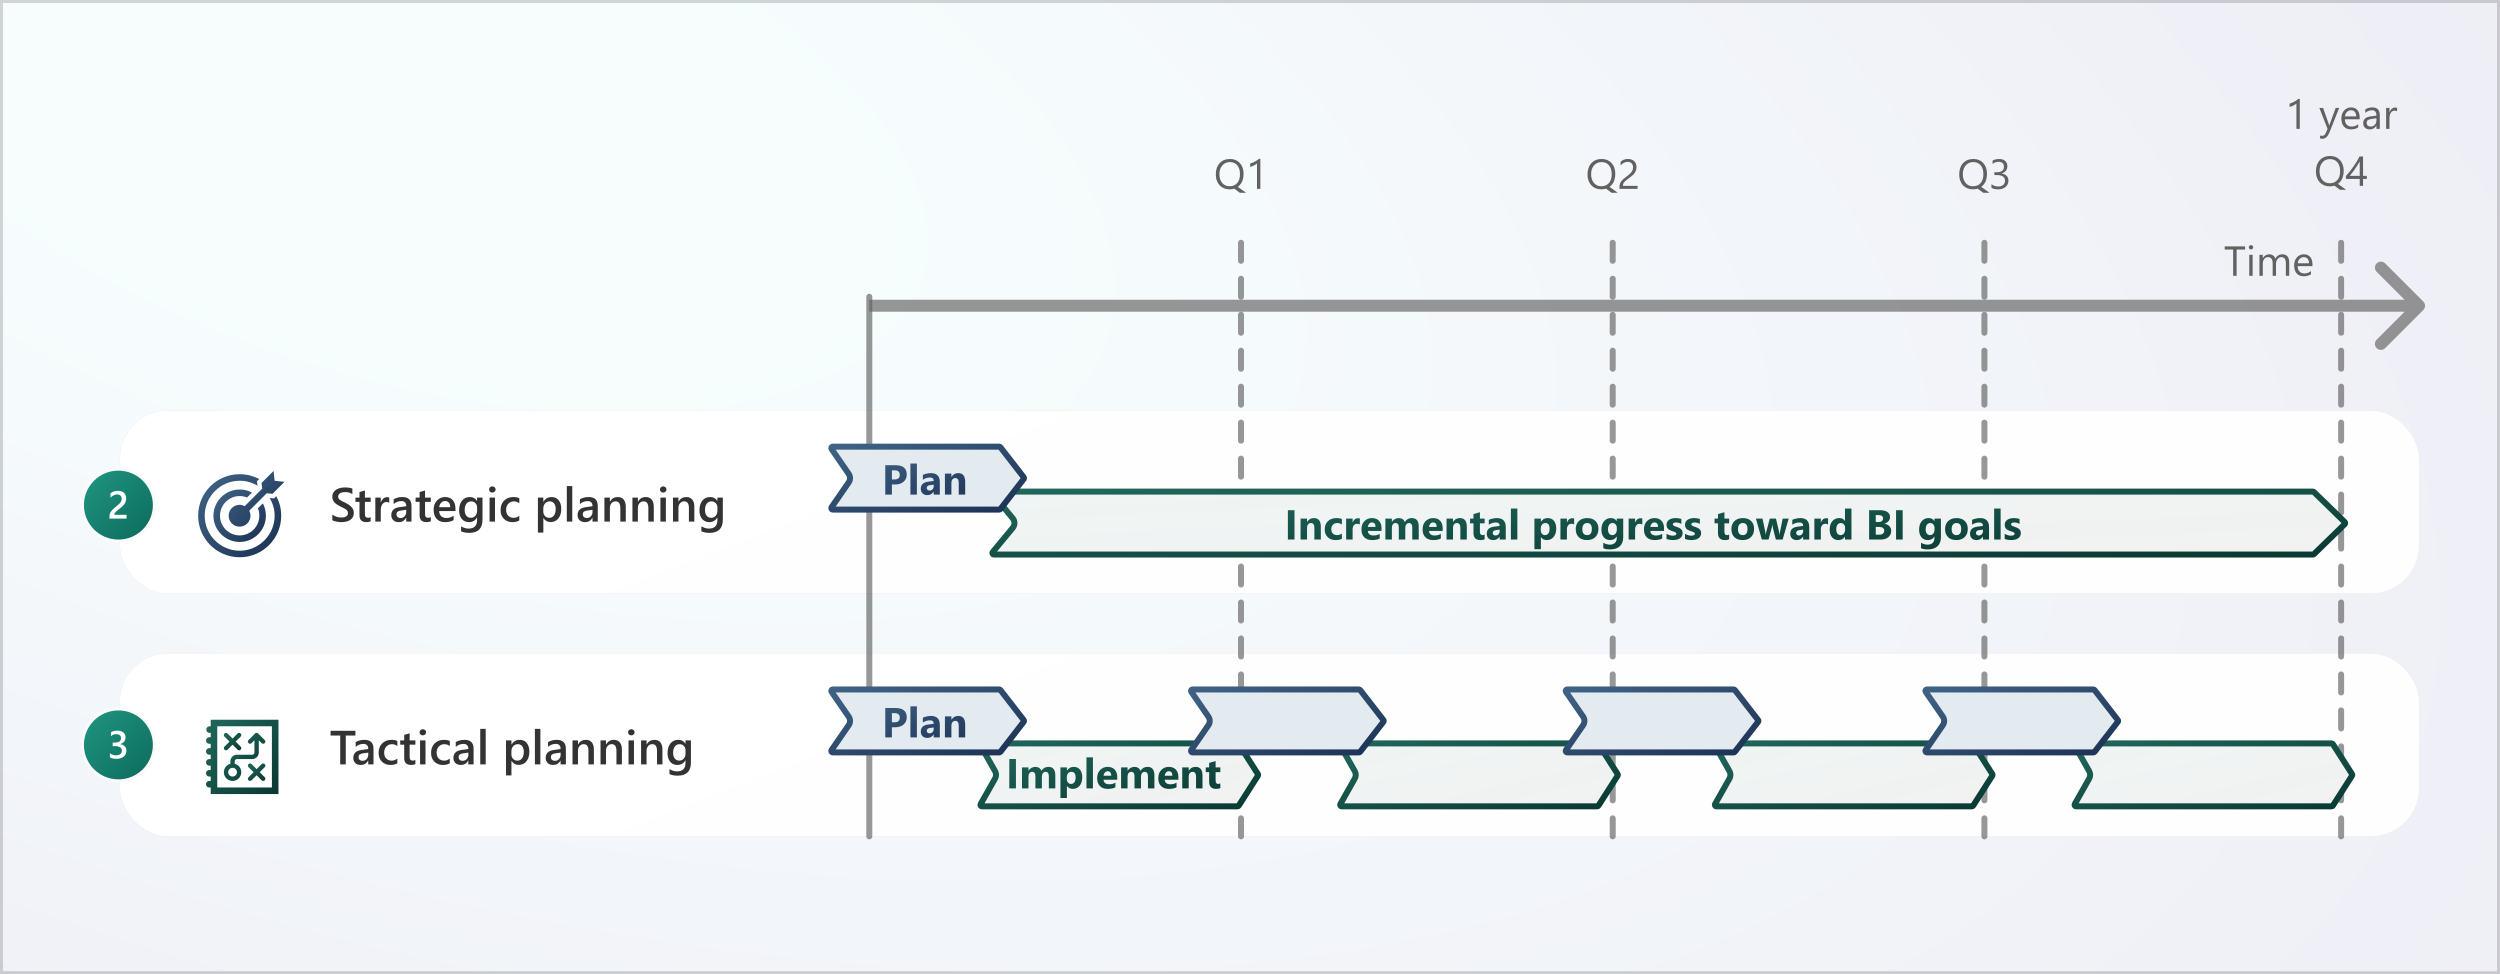 <svg width="834" height="325" viewBox="0 0 834 325" fill="none" xmlns="http://www.w3.org/2000/svg">
<rect width="834" height="325" fill="white"/>
<rect width="834" height="325" fill="url(#paint0_radial_34_18630)" fill-opacity="0.075"/>
<rect x="0.5" y="0.5" width="833" height="324" stroke="#333333" stroke-opacity="0.2"/>
<g filter="url(#filter0_f_34_18630)">
<rect x="40" y="137" width="767" height="61" rx="16" fill="#CCCCCC" fill-opacity="0.8"/>
</g>
<rect x="40" y="137" width="767" height="61" rx="16" fill="white"/>
<rect x="40" y="137" width="767" height="61" rx="16" fill="url(#paint1_linear_34_18630)" fill-opacity="0.33"/>
<path d="M110.867 173.555V171.641C111.039 171.797 111.242 171.938 111.477 172.062C111.716 172.188 111.969 172.294 112.234 172.383C112.5 172.466 112.766 172.531 113.031 172.578C113.297 172.625 113.542 172.648 113.766 172.648C114.547 172.648 115.128 172.518 115.508 172.258C115.893 171.997 116.086 171.62 116.086 171.125C116.086 170.859 116.021 170.63 115.891 170.438C115.766 170.24 115.589 170.06 115.359 169.898C115.13 169.737 114.859 169.583 114.547 169.438C114.24 169.286 113.909 169.13 113.555 168.969C113.174 168.766 112.82 168.56 112.492 168.352C112.164 168.143 111.878 167.914 111.633 167.664C111.393 167.409 111.203 167.122 111.062 166.805C110.927 166.487 110.859 166.115 110.859 165.688C110.859 165.161 110.977 164.706 111.211 164.32C111.451 163.93 111.763 163.609 112.148 163.359C112.539 163.104 112.982 162.917 113.477 162.797C113.971 162.672 114.477 162.609 114.992 162.609C116.164 162.609 117.018 162.742 117.555 163.008V164.844C116.919 164.385 116.102 164.156 115.102 164.156C114.826 164.156 114.549 164.182 114.273 164.234C114.003 164.286 113.758 164.372 113.539 164.492C113.326 164.612 113.151 164.766 113.016 164.953C112.88 165.141 112.812 165.367 112.812 165.633C112.812 165.883 112.865 166.099 112.969 166.281C113.073 166.464 113.224 166.63 113.422 166.781C113.625 166.932 113.87 167.081 114.156 167.227C114.448 167.367 114.784 167.521 115.164 167.688C115.555 167.891 115.922 168.104 116.266 168.328C116.615 168.552 116.919 168.799 117.18 169.07C117.445 169.341 117.654 169.643 117.805 169.977C117.961 170.305 118.039 170.68 118.039 171.102C118.039 171.669 117.924 172.148 117.695 172.539C117.466 172.93 117.156 173.247 116.766 173.492C116.38 173.737 115.935 173.914 115.43 174.023C114.924 174.133 114.391 174.188 113.828 174.188C113.641 174.188 113.409 174.172 113.133 174.141C112.862 174.115 112.583 174.073 112.297 174.016C112.01 173.964 111.74 173.898 111.484 173.82C111.229 173.742 111.023 173.654 110.867 173.555ZM123.648 173.914C123.294 174.091 122.828 174.18 122.25 174.18C120.698 174.18 119.922 173.435 119.922 171.945V167.422H118.586V166H119.922V164.148L121.734 163.633V166H123.648V167.422H121.734V171.422C121.734 171.896 121.82 172.234 121.992 172.438C122.164 172.641 122.451 172.742 122.852 172.742C123.159 172.742 123.424 172.654 123.648 172.477V173.914ZM129.852 167.727C129.633 167.555 129.318 167.469 128.906 167.469C128.37 167.469 127.922 167.711 127.562 168.195C127.203 168.68 127.023 169.339 127.023 170.172V174H125.211V166H127.023V167.648H127.055C127.232 167.086 127.503 166.648 127.867 166.336C128.237 166.018 128.648 165.859 129.102 165.859C129.43 165.859 129.68 165.909 129.852 166.008V167.727ZM137.273 174H135.516V172.75H135.484C134.932 173.708 134.122 174.188 133.055 174.188C132.268 174.188 131.651 173.974 131.203 173.547C130.76 173.12 130.539 172.555 130.539 171.852C130.539 170.341 131.409 169.461 133.148 169.211L135.523 168.875C135.523 167.734 134.982 167.164 133.898 167.164C132.945 167.164 132.086 167.492 131.32 168.148V166.562C132.164 166.062 133.138 165.812 134.242 165.812C136.263 165.812 137.273 166.807 137.273 168.797V174ZM135.523 170.07L133.844 170.305C133.323 170.372 132.93 170.5 132.664 170.688C132.404 170.87 132.273 171.193 132.273 171.656C132.273 171.995 132.393 172.273 132.633 172.492C132.878 172.706 133.203 172.812 133.609 172.812C134.161 172.812 134.617 172.62 134.977 172.234C135.341 171.844 135.523 171.354 135.523 170.766V170.07ZM143.711 173.914C143.357 174.091 142.891 174.18 142.312 174.18C140.76 174.18 139.984 173.435 139.984 171.945V167.422H138.648V166H139.984V164.148L141.797 163.633V166H143.711V167.422H141.797V171.422C141.797 171.896 141.883 172.234 142.055 172.438C142.227 172.641 142.513 172.742 142.914 172.742C143.221 172.742 143.487 172.654 143.711 172.477V173.914ZM151.953 170.492H146.5C146.521 171.232 146.747 171.802 147.18 172.203C147.617 172.604 148.216 172.805 148.977 172.805C149.831 172.805 150.615 172.549 151.328 172.039V173.5C150.599 173.958 149.635 174.188 148.438 174.188C147.26 174.188 146.336 173.826 145.664 173.102C144.997 172.372 144.664 171.349 144.664 170.031C144.664 168.786 145.031 167.773 145.766 166.992C146.505 166.206 147.422 165.812 148.516 165.812C149.609 165.812 150.456 166.164 151.055 166.867C151.654 167.57 151.953 168.547 151.953 169.797V170.492ZM150.203 169.211C150.198 168.56 150.044 168.055 149.742 167.695C149.44 167.331 149.023 167.148 148.492 167.148C147.971 167.148 147.529 167.339 147.164 167.719C146.805 168.099 146.583 168.596 146.5 169.211H150.203ZM160.961 173.359C160.961 176.297 159.484 177.766 156.531 177.766C155.49 177.766 154.581 177.591 153.805 177.242V175.586C154.68 176.086 155.51 176.336 156.297 176.336C158.198 176.336 159.148 175.401 159.148 173.531V172.656H159.117C158.518 173.677 157.617 174.188 156.414 174.188C155.44 174.188 154.654 173.833 154.055 173.125C153.461 172.411 153.164 171.456 153.164 170.258C153.164 168.898 153.484 167.818 154.125 167.016C154.766 166.214 155.646 165.812 156.766 165.812C157.823 165.812 158.607 166.245 159.117 167.109H159.148V166H160.961V173.359ZM159.164 170.336V169.297C159.164 168.734 158.977 168.255 158.602 167.859C158.232 167.458 157.768 167.258 157.211 167.258C156.523 167.258 155.984 167.513 155.594 168.023C155.208 168.529 155.016 169.237 155.016 170.148C155.016 170.935 155.201 171.565 155.57 172.039C155.945 172.508 156.44 172.742 157.055 172.742C157.68 172.742 158.188 172.518 158.578 172.07C158.969 171.617 159.164 171.039 159.164 170.336ZM164.234 164.32C163.938 164.32 163.682 164.224 163.469 164.031C163.26 163.839 163.156 163.594 163.156 163.297C163.156 163 163.26 162.753 163.469 162.555C163.682 162.357 163.938 162.258 164.234 162.258C164.542 162.258 164.802 162.357 165.016 162.555C165.229 162.753 165.336 163 165.336 163.297C165.336 163.578 165.229 163.82 165.016 164.023C164.802 164.221 164.542 164.32 164.234 164.32ZM165.133 174H163.32V166H165.133V174ZM173.234 173.633C172.594 174.003 171.836 174.188 170.961 174.188C169.773 174.188 168.815 173.818 168.086 173.078C167.357 172.333 166.992 171.37 166.992 170.188C166.992 168.87 167.383 167.812 168.164 167.016C168.951 166.214 170 165.812 171.312 165.812C172.042 165.812 172.685 165.94 173.242 166.195V167.883C172.685 167.466 172.091 167.258 171.461 167.258C170.695 167.258 170.068 167.518 169.578 168.039C169.089 168.555 168.844 169.232 168.844 170.07C168.844 170.898 169.073 171.552 169.531 172.031C169.995 172.51 170.615 172.75 171.391 172.75C172.042 172.75 172.656 172.518 173.234 172.055V173.633ZM181.289 172.82H181.258V177.68H179.445V166H181.258V167.406H181.289C181.909 166.344 182.815 165.812 184.008 165.812C185.023 165.812 185.815 166.169 186.383 166.883C186.951 167.596 187.234 168.555 187.234 169.758C187.234 171.091 186.914 172.159 186.273 172.961C185.633 173.763 184.758 174.164 183.648 174.164C182.628 174.164 181.841 173.716 181.289 172.82ZM181.242 169.664V170.656C181.242 171.24 181.427 171.734 181.797 172.141C182.172 172.547 182.646 172.75 183.219 172.75C183.891 172.75 184.417 172.49 184.797 171.969C185.182 171.443 185.375 170.711 185.375 169.773C185.375 168.987 185.195 168.372 184.836 167.93C184.482 167.482 184 167.258 183.391 167.258C182.745 167.258 182.224 167.487 181.828 167.945C181.438 168.404 181.242 168.977 181.242 169.664ZM190.906 174H189.086V162.156H190.906V174ZM199.414 174H197.656V172.75H197.625C197.073 173.708 196.263 174.188 195.195 174.188C194.409 174.188 193.792 173.974 193.344 173.547C192.901 173.12 192.68 172.555 192.68 171.852C192.68 170.341 193.549 169.461 195.289 169.211L197.664 168.875C197.664 167.734 197.122 167.164 196.039 167.164C195.086 167.164 194.227 167.492 193.461 168.148V166.562C194.305 166.062 195.279 165.812 196.383 165.812C198.404 165.812 199.414 166.807 199.414 168.797V174ZM197.664 170.07L195.984 170.305C195.464 170.372 195.07 170.5 194.805 170.688C194.544 170.87 194.414 171.193 194.414 171.656C194.414 171.995 194.534 172.273 194.773 172.492C195.018 172.706 195.344 172.812 195.75 172.812C196.302 172.812 196.758 172.62 197.117 172.234C197.482 171.844 197.664 171.354 197.664 170.766V170.07ZM208.758 174H206.945V169.492C206.945 167.997 206.417 167.25 205.359 167.25C204.807 167.25 204.352 167.458 203.992 167.875C203.633 168.286 203.453 168.807 203.453 169.438V174H201.633V166H203.453V167.328H203.484C204.083 166.318 204.948 165.812 206.078 165.812C206.948 165.812 207.612 166.096 208.07 166.664C208.529 167.227 208.758 168.042 208.758 169.109V174ZM218.102 174H216.289V169.492C216.289 167.997 215.76 167.25 214.703 167.25C214.151 167.25 213.695 167.458 213.336 167.875C212.977 168.286 212.797 168.807 212.797 169.438V174H210.977V166H212.797V167.328H212.828C213.427 166.318 214.292 165.812 215.422 165.812C216.292 165.812 216.956 166.096 217.414 166.664C217.872 167.227 218.102 168.042 218.102 169.109V174ZM221.234 164.32C220.938 164.32 220.682 164.224 220.469 164.031C220.26 163.839 220.156 163.594 220.156 163.297C220.156 163 220.26 162.753 220.469 162.555C220.682 162.357 220.938 162.258 221.234 162.258C221.542 162.258 221.802 162.357 222.016 162.555C222.229 162.753 222.336 163 222.336 163.297C222.336 163.578 222.229 163.82 222.016 164.023C221.802 164.221 221.542 164.32 221.234 164.32ZM222.133 174H220.32V166H222.133V174ZM231.633 174H229.82V169.492C229.82 167.997 229.292 167.25 228.234 167.25C227.682 167.25 227.227 167.458 226.867 167.875C226.508 168.286 226.328 168.807 226.328 169.438V174H224.508V166H226.328V167.328H226.359C226.958 166.318 227.823 165.812 228.953 165.812C229.823 165.812 230.487 166.096 230.945 166.664C231.404 167.227 231.633 168.042 231.633 169.109V174ZM241.133 173.359C241.133 176.297 239.656 177.766 236.703 177.766C235.661 177.766 234.753 177.591 233.977 177.242V175.586C234.852 176.086 235.682 176.336 236.469 176.336C238.37 176.336 239.32 175.401 239.32 173.531V172.656H239.289C238.69 173.677 237.789 174.188 236.586 174.188C235.612 174.188 234.826 173.833 234.227 173.125C233.633 172.411 233.336 171.456 233.336 170.258C233.336 168.898 233.656 167.818 234.297 167.016C234.938 166.214 235.818 165.812 236.938 165.812C237.995 165.812 238.779 166.245 239.289 167.109H239.32V166H241.133V173.359ZM239.336 170.336V169.297C239.336 168.734 239.148 168.255 238.773 167.859C238.404 167.458 237.94 167.258 237.383 167.258C236.695 167.258 236.156 167.513 235.766 168.023C235.38 168.529 235.188 169.237 235.188 170.148C235.188 170.935 235.372 171.565 235.742 172.039C236.117 172.508 236.612 172.742 237.227 172.742C237.852 172.742 238.359 172.518 238.75 172.07C239.141 171.617 239.336 171.039 239.336 170.336Z" fill="#333333"/>
<g filter="url(#filter1_i_34_18630)">
<path d="M91.62 156.38L91.255 153.099L87.245 157.109L87.464 159.005L81.63 164.839C81.12 164.583 80.536 164.401 79.917 164.401C77.911 164.401 76.27 166.042 76.27 168.047C76.27 170.052 77.911 171.692 79.917 171.692C81.922 171.692 83.562 170.052 83.562 168.047C83.562 167.427 83.417 166.88 83.161 166.37L88.995 160.536L90.891 160.755L94.901 156.745L91.62 156.38Z" fill="url(#paint2_linear_34_18630)"/>
<path d="M91.912 161.776L91.438 162.286L90.745 162.214L89.979 162.105C91 163.855 91.62 165.859 91.62 168.047C91.62 174.464 86.37 179.714 79.953 179.714C73.537 179.714 68.287 174.464 68.287 168.047C68.287 161.63 73.537 156.38 79.953 156.38C82.104 156.38 84.146 156.964 85.897 158.021L85.823 157.292L85.714 156.562L86.225 156.052L86.479 155.797C84.511 154.776 82.323 154.192 79.953 154.192C72.297 154.192 66.1 160.391 66.1 168.047C66.1 175.703 72.297 181.901 79.953 181.901C87.609 181.901 93.808 175.703 93.808 168.047C93.808 165.677 93.225 163.489 92.167 161.558L91.912 161.776Z" fill="url(#paint3_linear_34_18630)"/>
<path d="M86.042 165.567C86.37 166.333 86.516 167.172 86.516 168.047C86.516 171.656 83.562 174.609 79.953 174.609C76.344 174.609 73.391 171.656 73.391 168.047C73.391 164.438 76.344 161.484 79.953 161.484C80.828 161.484 81.667 161.667 82.433 161.958L84.073 160.317C82.833 159.661 81.448 159.297 79.953 159.297C75.141 159.297 71.203 163.234 71.203 168.047C71.203 172.859 75.141 176.797 79.953 176.797C84.766 176.797 88.703 172.859 88.703 168.047C88.703 166.552 88.339 165.167 87.683 163.927L86.042 165.567Z" fill="url(#paint4_linear_34_18630)"/>
</g>
<g filter="url(#filter2_f_34_18630)">
<rect x="40" y="218" width="767" height="61" rx="16" fill="#CCCCCC" fill-opacity="0.8"/>
</g>
<rect x="40" y="218" width="767" height="61" rx="16" fill="white"/>
<rect x="40" y="218" width="767" height="61" rx="16" fill="url(#paint5_linear_34_18630)" fill-opacity="0.33"/>
<path d="M118.57 245.375H115.352V255H113.492V245.375H110.281V243.797H118.57V245.375ZM124.602 255H122.844V253.75H122.812C122.26 254.708 121.451 255.188 120.383 255.188C119.596 255.188 118.979 254.974 118.531 254.547C118.089 254.12 117.867 253.555 117.867 252.852C117.867 251.341 118.737 250.461 120.477 250.211L122.852 249.875C122.852 248.734 122.31 248.164 121.227 248.164C120.273 248.164 119.414 248.492 118.648 249.148V247.562C119.492 247.062 120.466 246.812 121.57 246.812C123.591 246.812 124.602 247.807 124.602 249.797V255ZM122.852 251.07L121.172 251.305C120.651 251.372 120.258 251.5 119.992 251.688C119.732 251.87 119.602 252.193 119.602 252.656C119.602 252.995 119.721 253.273 119.961 253.492C120.206 253.706 120.531 253.812 120.938 253.812C121.49 253.812 121.945 253.62 122.305 253.234C122.669 252.844 122.852 252.354 122.852 251.766V251.07ZM132.547 254.633C131.906 255.003 131.148 255.188 130.273 255.188C129.086 255.188 128.128 254.818 127.398 254.078C126.669 253.333 126.305 252.37 126.305 251.188C126.305 249.87 126.695 248.812 127.477 248.016C128.263 247.214 129.312 246.812 130.625 246.812C131.354 246.812 131.997 246.94 132.555 247.195V248.883C131.997 248.466 131.404 248.258 130.773 248.258C130.008 248.258 129.38 248.518 128.891 249.039C128.401 249.555 128.156 250.232 128.156 251.07C128.156 251.898 128.385 252.552 128.844 253.031C129.307 253.51 129.927 253.75 130.703 253.75C131.354 253.75 131.969 253.518 132.547 253.055V254.633ZM138.57 254.914C138.216 255.091 137.75 255.18 137.172 255.18C135.62 255.18 134.844 254.435 134.844 252.945V248.422H133.508V247H134.844V245.148L136.656 244.633V247H138.57V248.422H136.656V252.422C136.656 252.896 136.742 253.234 136.914 253.438C137.086 253.641 137.372 253.742 137.773 253.742C138.081 253.742 138.346 253.654 138.57 253.477V254.914ZM141.047 245.32C140.75 245.32 140.495 245.224 140.281 245.031C140.073 244.839 139.969 244.594 139.969 244.297C139.969 244 140.073 243.753 140.281 243.555C140.495 243.357 140.75 243.258 141.047 243.258C141.354 243.258 141.615 243.357 141.828 243.555C142.042 243.753 142.148 244 142.148 244.297C142.148 244.578 142.042 244.82 141.828 245.023C141.615 245.221 141.354 245.32 141.047 245.32ZM141.945 255H140.133V247H141.945V255ZM150.047 254.633C149.406 255.003 148.648 255.188 147.773 255.188C146.586 255.188 145.628 254.818 144.898 254.078C144.169 253.333 143.805 252.37 143.805 251.188C143.805 249.87 144.195 248.812 144.977 248.016C145.763 247.214 146.812 246.812 148.125 246.812C148.854 246.812 149.497 246.94 150.055 247.195V248.883C149.497 248.466 148.904 248.258 148.273 248.258C147.508 248.258 146.88 248.518 146.391 249.039C145.901 249.555 145.656 250.232 145.656 251.07C145.656 251.898 145.885 252.552 146.344 253.031C146.807 253.51 147.427 253.75 148.203 253.75C148.854 253.75 149.469 253.518 150.047 253.055V254.633ZM157.992 255H156.234V253.75H156.203C155.651 254.708 154.841 255.188 153.773 255.188C152.987 255.188 152.37 254.974 151.922 254.547C151.479 254.12 151.258 253.555 151.258 252.852C151.258 251.341 152.128 250.461 153.867 250.211L156.242 249.875C156.242 248.734 155.701 248.164 154.617 248.164C153.664 248.164 152.805 248.492 152.039 249.148V247.562C152.883 247.062 153.857 246.812 154.961 246.812C156.982 246.812 157.992 247.807 157.992 249.797V255ZM156.242 251.07L154.562 251.305C154.042 251.372 153.648 251.5 153.383 251.688C153.122 251.87 152.992 252.193 152.992 252.656C152.992 252.995 153.112 253.273 153.352 253.492C153.596 253.706 153.922 253.812 154.328 253.812C154.88 253.812 155.336 253.62 155.695 253.234C156.06 252.844 156.242 252.354 156.242 251.766V251.07ZM162.031 255H160.211V243.156H162.031V255ZM170.648 253.82H170.617V258.68H168.805V247H170.617V248.406H170.648C171.268 247.344 172.174 246.812 173.367 246.812C174.383 246.812 175.174 247.169 175.742 247.883C176.31 248.596 176.594 249.555 176.594 250.758C176.594 252.091 176.273 253.159 175.633 253.961C174.992 254.763 174.117 255.164 173.008 255.164C171.987 255.164 171.201 254.716 170.648 253.82ZM170.602 250.664V251.656C170.602 252.24 170.786 252.734 171.156 253.141C171.531 253.547 172.005 253.75 172.578 253.75C173.25 253.75 173.776 253.49 174.156 252.969C174.542 252.443 174.734 251.711 174.734 250.773C174.734 249.987 174.555 249.372 174.195 248.93C173.841 248.482 173.359 248.258 172.75 248.258C172.104 248.258 171.583 248.487 171.188 248.945C170.797 249.404 170.602 249.977 170.602 250.664ZM180.266 255H178.445V243.156H180.266V255ZM188.773 255H187.016V253.75H186.984C186.432 254.708 185.622 255.188 184.555 255.188C183.768 255.188 183.151 254.974 182.703 254.547C182.26 254.12 182.039 253.555 182.039 252.852C182.039 251.341 182.909 250.461 184.648 250.211L187.023 249.875C187.023 248.734 186.482 248.164 185.398 248.164C184.445 248.164 183.586 248.492 182.82 249.148V247.562C183.664 247.062 184.638 246.812 185.742 246.812C187.763 246.812 188.773 247.807 188.773 249.797V255ZM187.023 251.07L185.344 251.305C184.823 251.372 184.43 251.5 184.164 251.688C183.904 251.87 183.773 252.193 183.773 252.656C183.773 252.995 183.893 253.273 184.133 253.492C184.378 253.706 184.703 253.812 185.109 253.812C185.661 253.812 186.117 253.62 186.477 253.234C186.841 252.844 187.023 252.354 187.023 251.766V251.07ZM198.117 255H196.305V250.492C196.305 248.997 195.776 248.25 194.719 248.25C194.167 248.25 193.711 248.458 193.352 248.875C192.992 249.286 192.812 249.807 192.812 250.438V255H190.992V247H192.812V248.328H192.844C193.443 247.318 194.307 246.812 195.438 246.812C196.307 246.812 196.971 247.096 197.43 247.664C197.888 248.227 198.117 249.042 198.117 250.109V255ZM207.461 255H205.648V250.492C205.648 248.997 205.12 248.25 204.062 248.25C203.51 248.25 203.055 248.458 202.695 248.875C202.336 249.286 202.156 249.807 202.156 250.438V255H200.336V247H202.156V248.328H202.188C202.786 247.318 203.651 246.812 204.781 246.812C205.651 246.812 206.315 247.096 206.773 247.664C207.232 248.227 207.461 249.042 207.461 250.109V255ZM210.594 245.32C210.297 245.32 210.042 245.224 209.828 245.031C209.62 244.839 209.516 244.594 209.516 244.297C209.516 244 209.62 243.753 209.828 243.555C210.042 243.357 210.297 243.258 210.594 243.258C210.901 243.258 211.161 243.357 211.375 243.555C211.589 243.753 211.695 244 211.695 244.297C211.695 244.578 211.589 244.82 211.375 245.023C211.161 245.221 210.901 245.32 210.594 245.32ZM211.492 255H209.68V247H211.492V255ZM220.992 255H219.18V250.492C219.18 248.997 218.651 248.25 217.594 248.25C217.042 248.25 216.586 248.458 216.227 248.875C215.867 249.286 215.688 249.807 215.688 250.438V255H213.867V247H215.688V248.328H215.719C216.318 247.318 217.182 246.812 218.312 246.812C219.182 246.812 219.846 247.096 220.305 247.664C220.763 248.227 220.992 249.042 220.992 250.109V255ZM230.492 254.359C230.492 257.297 229.016 258.766 226.062 258.766C225.021 258.766 224.112 258.591 223.336 258.242V256.586C224.211 257.086 225.042 257.336 225.828 257.336C227.729 257.336 228.68 256.401 228.68 254.531V253.656H228.648C228.049 254.677 227.148 255.188 225.945 255.188C224.971 255.188 224.185 254.833 223.586 254.125C222.992 253.411 222.695 252.456 222.695 251.258C222.695 249.898 223.016 248.818 223.656 248.016C224.297 247.214 225.177 246.812 226.297 246.812C227.354 246.812 228.138 247.245 228.648 248.109H228.68V247H230.492V254.359ZM228.695 251.336V250.297C228.695 249.734 228.508 249.255 228.133 248.859C227.763 248.458 227.299 248.258 226.742 248.258C226.055 248.258 225.516 248.513 225.125 249.023C224.74 249.529 224.547 250.237 224.547 251.148C224.547 251.935 224.732 252.565 225.102 253.039C225.477 253.508 225.971 253.742 226.586 253.742C227.211 253.742 227.719 253.518 228.109 253.07C228.5 252.617 228.695 252.039 228.695 251.336Z" fill="#333333"/>
<g filter="url(#filter3_i_34_18630)">
<path d="M90.708 258.708H72.479V238.292H90.708V258.708ZM70.291 236.104V238.292H69.817C69.234 238.328 68.833 238.802 68.833 239.385C68.796 239.969 69.234 240.443 69.817 240.479H70.291V241.937H69.817C69.198 241.937 68.724 242.411 68.724 243.031C68.724 243.651 69.198 244.125 69.817 244.125H70.291V245.583H69.817C69.198 245.583 68.724 246.057 68.724 246.677C68.724 247.297 69.198 247.771 69.817 247.771H70.291V249.229H69.817C69.198 249.229 68.724 249.703 68.724 250.323C68.724 250.943 69.198 251.417 69.817 251.417H70.291V252.875H69.817C69.198 252.875 68.724 253.349 68.724 253.969C68.724 254.589 69.198 255.063 69.817 255.063H70.291V256.521H69.817C69.198 256.521 68.724 256.995 68.724 257.615C68.724 258.235 69.198 258.708 69.817 258.708H70.291V260.896H92.896V236.104H70.291Z" fill="url(#paint6_linear_34_18630)"/>
<path d="M77.583 252.146C78.385 252.146 79.041 252.802 79.041 253.604C79.041 254.406 78.385 255.063 77.583 255.063C76.781 255.063 76.125 254.406 76.125 253.604C76.125 252.802 76.781 252.146 77.583 252.146ZM77.583 256.521C79.041 256.521 80.281 255.427 80.463 253.969C80.646 252.51 79.734 251.161 78.312 250.797V249.958C78.312 249.557 78.64 249.229 79.041 249.229H84.146C85.349 249.229 86.333 248.245 86.333 247.042V242.958L87.281 243.906C87.572 244.198 88.01 244.198 88.302 243.906C88.593 243.615 88.593 243.177 88.302 242.885L86.114 240.698C85.968 240.552 85.786 240.479 85.604 240.479C85.421 240.479 85.239 240.552 85.093 240.698L82.906 242.885C82.614 243.177 82.614 243.615 82.906 243.906C83.197 244.198 83.635 244.198 83.927 243.906L84.875 242.958V247.042C84.875 247.443 84.546 247.771 84.146 247.771H79.041C77.838 247.771 76.854 248.755 76.854 249.958V250.797C75.432 251.161 74.52 252.547 74.703 253.969C74.885 255.427 76.125 256.521 77.583 256.521Z" fill="url(#paint7_linear_34_18630)"/>
<path d="M88.302 250.906C88.156 250.76 87.974 250.687 87.792 250.687C87.61 250.687 87.427 250.76 87.281 250.906L85.604 252.583L83.927 250.906C83.635 250.615 83.198 250.615 82.906 250.906C82.615 251.198 82.615 251.635 82.906 251.927L84.583 253.604L82.906 255.281C82.615 255.573 82.615 256.01 82.906 256.302C83.198 256.594 83.635 256.594 83.927 256.302L85.604 254.625L87.281 256.302C87.573 256.594 88.01 256.594 88.302 256.302C88.594 256.01 88.594 255.573 88.302 255.281L86.625 253.604L88.302 251.927C88.594 251.635 88.594 251.198 88.302 250.906Z" fill="url(#paint8_linear_34_18630)"/>
<path d="M74.885 246.094C75.031 246.24 75.213 246.313 75.395 246.313C75.578 246.313 75.76 246.24 75.906 246.094L77.583 244.417L79.26 246.094C79.551 246.385 79.989 246.385 80.281 246.094C80.572 245.802 80.572 245.365 80.281 245.073L78.603 243.396L80.281 241.719C80.572 241.427 80.572 240.99 80.281 240.698C79.989 240.406 79.551 240.406 79.26 240.698L77.583 242.375L75.906 240.698C75.614 240.406 75.176 240.406 74.885 240.698C74.593 240.99 74.593 241.427 74.885 241.719L76.562 243.396L74.885 245.073C74.593 245.365 74.593 245.802 74.885 246.094Z" fill="url(#paint9_linear_34_18630)"/>
</g>
<circle cx="39.5" cy="168.5" r="12" fill="url(#paint10_linear_34_18630)" stroke="#FAFAFA"/>
<path d="M42.223 173H36.51V172.295C36.51 172.008 36.55 171.739 36.631 171.489C36.711 171.235 36.819 170.998 36.955 170.778C37.09 170.554 37.249 170.345 37.431 170.15C37.613 169.951 37.807 169.761 38.015 169.579C38.222 169.392 38.434 169.215 38.649 169.045C38.865 168.872 39.077 168.698 39.284 168.525C39.479 168.36 39.657 168.199 39.817 168.042C39.978 167.882 40.116 167.717 40.23 167.547C40.344 167.378 40.433 167.2 40.497 167.014C40.56 166.824 40.592 166.618 40.592 166.398C40.592 166.157 40.554 165.948 40.477 165.77C40.406 165.588 40.302 165.438 40.166 165.319C40.035 165.197 39.879 165.106 39.697 165.046C39.515 164.983 39.316 164.951 39.1 164.951C38.728 164.951 38.349 165.038 37.964 165.211C37.579 165.385 37.209 165.645 36.853 165.992V164.577C37.039 164.437 37.227 164.316 37.418 164.215C37.608 164.109 37.805 164.022 38.008 163.955C38.211 163.883 38.425 163.83 38.649 163.796C38.874 163.762 39.113 163.745 39.367 163.745C39.777 163.745 40.15 163.8 40.484 163.91C40.818 164.016 41.104 164.175 41.341 164.386C41.578 164.594 41.76 164.854 41.887 165.167C42.018 165.48 42.084 165.84 42.084 166.246C42.084 166.614 42.037 166.946 41.944 167.243C41.855 167.535 41.726 167.808 41.557 168.062C41.392 168.315 41.191 168.557 40.954 168.785C40.717 169.014 40.452 169.249 40.16 169.49C39.915 169.689 39.669 169.883 39.424 170.074C39.183 170.26 38.965 170.444 38.77 170.626C38.575 170.804 38.417 170.984 38.294 171.166C38.175 171.343 38.116 171.523 38.116 171.705V171.737H42.223V173Z" fill="white"/>
<circle cx="39.5" cy="248.5" r="12" fill="url(#paint11_linear_34_18630)" stroke="#FAFAFA"/>
<path d="M36.669 252.664V251.28C37.261 251.75 37.93 251.984 38.675 251.984C39.28 251.984 39.762 251.847 40.122 251.572C40.486 251.297 40.668 250.924 40.668 250.455C40.668 249.422 39.879 248.906 38.3 248.906H37.596V247.725H38.269C39.669 247.725 40.37 247.238 40.37 246.265C40.37 245.368 39.824 244.919 38.732 244.919C38.123 244.919 37.549 245.137 37.012 245.573V244.266C37.63 243.919 38.359 243.745 39.202 243.745C40.01 243.745 40.657 243.948 41.144 244.354C41.631 244.761 41.874 245.281 41.874 245.916C41.874 247.114 41.265 247.884 40.046 248.227V248.252C40.702 248.315 41.22 248.546 41.601 248.944C41.982 249.337 42.172 249.83 42.172 250.423C42.172 251.24 41.866 251.9 41.252 252.403C40.638 252.903 39.83 253.152 38.827 253.152C37.926 253.152 37.206 252.989 36.669 252.664Z" fill="white"/>
<path d="M414 279L414 77" stroke="#616161" stroke-opacity="0.66" stroke-width="2" stroke-linecap="round" stroke-linejoin="round" stroke-dasharray="6 6"/>
<path d="M538 279L538 77" stroke="#616161" stroke-opacity="0.66" stroke-width="2" stroke-linecap="round" stroke-linejoin="round" stroke-dasharray="6 6"/>
<path d="M662 279L662 77" stroke="#616161" stroke-opacity="0.66" stroke-width="2" stroke-linecap="round" stroke-linejoin="round" stroke-dasharray="6 6"/>
<path d="M781 279L781 77" stroke="#616161" stroke-opacity="0.66" stroke-width="2" stroke-linecap="round" stroke-linejoin="round" stroke-dasharray="6 6"/>
<path d="M290 279L290 99" stroke="#616161" stroke-opacity="0.66" stroke-width="2" stroke-linecap="round" stroke-linejoin="round"/>
<path d="M808.414 103.414C809.195 102.633 809.195 101.367 808.414 100.586L795.686 87.858C794.905 87.077 793.639 87.077 792.858 87.858C792.077 88.639 792.077 89.905 792.858 90.686L804.172 102L792.858 113.314C792.077 114.095 792.077 115.361 792.858 116.142C793.639 116.923 794.905 116.923 795.686 116.142L808.414 103.414ZM290 104L807 104L807 100L290 100L290 104Z" fill="#616161" fill-opacity="0.66"/>
<path d="M748.963 83.236H746.133V92H744.984V83.236H742.161V82.197H748.963V83.236ZM750.932 83.223C750.731 83.223 750.56 83.154 750.419 83.018C750.278 82.881 750.207 82.708 750.207 82.498C750.207 82.288 750.278 82.115 750.419 81.978C750.56 81.837 750.731 81.767 750.932 81.767C751.137 81.767 751.31 81.837 751.451 81.978C751.597 82.115 751.67 82.288 751.67 82.498C751.67 82.699 751.597 82.87 751.451 83.011C751.31 83.152 751.137 83.223 750.932 83.223ZM751.479 92H750.357V85H751.479V92ZM763.688 92H762.566V87.981C762.566 87.206 762.446 86.645 762.204 86.299C761.967 85.953 761.566 85.779 761.001 85.779C760.522 85.779 760.115 85.998 759.777 86.436C759.445 86.873 759.278 87.397 759.278 88.008V92H758.157V87.844C758.157 86.467 757.626 85.779 756.564 85.779C756.072 85.779 755.667 85.987 755.348 86.401C755.029 86.811 754.869 87.347 754.869 88.008V92H753.748V85H754.869V86.107H754.896C755.393 85.26 756.118 84.836 757.07 84.836C757.549 84.836 757.966 84.97 758.321 85.239C758.677 85.504 758.921 85.852 759.053 86.285C759.572 85.319 760.347 84.836 761.377 84.836C762.917 84.836 763.688 85.786 763.688 87.686V92ZM771.433 88.78H766.49C766.508 89.56 766.718 90.161 767.119 90.585C767.52 91.009 768.072 91.221 768.773 91.221C769.562 91.221 770.286 90.961 770.947 90.441V91.494C770.332 91.941 769.519 92.164 768.507 92.164C767.518 92.164 766.741 91.847 766.176 91.214C765.611 90.576 765.328 89.68 765.328 88.527C765.328 87.438 765.636 86.552 766.251 85.868C766.871 85.18 767.639 84.836 768.555 84.836C769.471 84.836 770.179 85.132 770.681 85.725C771.182 86.317 771.433 87.14 771.433 88.192V88.78ZM770.284 87.83C770.28 87.183 770.122 86.679 769.812 86.319C769.507 85.959 769.081 85.779 768.534 85.779C768.006 85.779 767.557 85.968 767.188 86.347C766.818 86.725 766.59 87.219 766.504 87.83H770.284Z" fill="#616161"/>
<path d="M410.186 63.164C408.8 63.164 407.686 62.706 406.843 61.79C406.009 60.874 405.592 59.682 405.592 58.215C405.592 56.633 406.018 55.376 406.87 54.441C407.727 53.503 408.887 53.033 410.35 53.033C411.699 53.033 412.788 53.489 413.617 54.4C414.447 55.312 414.861 56.504 414.861 57.976C414.861 59.575 414.438 60.84 413.59 61.77C413.389 61.993 413.175 62.184 412.947 62.344L415.702 64.319H413.617L411.771 62.938C411.288 63.089 410.76 63.164 410.186 63.164ZM410.268 54.072C409.238 54.072 408.401 54.444 407.759 55.187C407.116 55.929 406.795 56.905 406.795 58.112C406.795 59.315 407.107 60.288 407.731 61.031C408.36 61.765 409.178 62.132 410.186 62.132C411.261 62.132 412.109 61.781 412.729 61.079C413.348 60.377 413.658 59.395 413.658 58.133C413.658 56.834 413.357 55.834 412.756 55.132C412.154 54.425 411.325 54.072 410.268 54.072ZM420.453 63H419.332V54.53C419.245 54.617 419.118 54.717 418.949 54.831C418.785 54.94 418.598 55.05 418.389 55.159C418.184 55.269 417.965 55.371 417.732 55.467C417.505 55.562 417.281 55.638 417.062 55.692V54.558C417.309 54.489 417.568 54.398 417.842 54.284C418.12 54.166 418.391 54.036 418.655 53.895C418.924 53.749 419.177 53.598 419.414 53.443C419.651 53.284 419.856 53.129 420.029 52.978H420.453V63Z" fill="#616161"/>
<path d="M534.186 63.164C532.8 63.164 531.686 62.706 530.843 61.79C530.009 60.874 529.592 59.682 529.592 58.215C529.592 56.633 530.018 55.376 530.87 54.441C531.727 53.503 532.887 53.033 534.35 53.033C535.699 53.033 536.788 53.489 537.617 54.4C538.447 55.312 538.861 56.504 538.861 57.976C538.861 59.575 538.438 60.84 537.59 61.77C537.389 61.993 537.175 62.184 536.947 62.344L539.702 64.319H537.617L535.771 62.938C535.288 63.089 534.76 63.164 534.186 63.164ZM534.268 54.072C533.238 54.072 532.401 54.444 531.759 55.187C531.116 55.929 530.795 56.905 530.795 58.112C530.795 59.315 531.107 60.288 531.731 61.031C532.36 61.765 533.178 62.132 534.186 62.132C535.261 62.132 536.109 61.781 536.729 61.079C537.348 60.377 537.658 59.395 537.658 58.133C537.658 56.834 537.357 55.834 536.756 55.132C536.154 54.425 535.325 54.072 534.268 54.072ZM544.781 55.768C544.781 55.467 544.733 55.205 544.638 54.981C544.547 54.758 544.419 54.574 544.255 54.428C544.095 54.277 543.906 54.166 543.688 54.093C543.469 54.02 543.232 53.983 542.977 53.983C542.758 53.983 542.544 54.013 542.334 54.072C542.124 54.132 541.919 54.214 541.719 54.318C541.523 54.423 541.331 54.548 541.145 54.694C540.962 54.84 540.791 55.002 540.632 55.18V53.977C540.946 53.671 541.297 53.439 541.685 53.279C542.076 53.115 542.553 53.033 543.113 53.033C543.514 53.033 543.886 53.092 544.228 53.211C544.569 53.325 544.866 53.493 545.116 53.717C545.367 53.94 545.563 54.216 545.704 54.544C545.85 54.872 545.923 55.248 545.923 55.672C545.923 56.059 545.877 56.41 545.786 56.725C545.7 57.039 545.565 57.335 545.383 57.613C545.205 57.891 544.979 58.158 544.706 58.413C544.433 58.668 544.111 58.928 543.742 59.192C543.282 59.52 542.901 59.801 542.601 60.033C542.304 60.266 542.067 60.484 541.89 60.69C541.716 60.89 541.593 61.093 541.521 61.298C541.452 61.498 541.418 61.731 541.418 61.995H546.299V63H540.249V62.515C540.249 62.095 540.295 61.726 540.386 61.407C540.477 61.088 540.627 60.785 540.837 60.498C541.047 60.211 541.32 59.924 541.657 59.637C541.999 59.35 542.416 59.026 542.908 58.666C543.264 58.411 543.56 58.167 543.797 57.935C544.038 57.702 544.232 57.47 544.378 57.237C544.524 57.005 544.626 56.77 544.686 56.533C544.749 56.292 544.781 56.036 544.781 55.768Z" fill="#616161"/>
<path d="M658.186 63.164C656.8 63.164 655.686 62.706 654.843 61.79C654.009 60.874 653.592 59.682 653.592 58.215C653.592 56.633 654.018 55.376 654.87 54.441C655.727 53.503 656.887 53.033 658.35 53.033C659.699 53.033 660.788 53.489 661.617 54.4C662.447 55.312 662.861 56.504 662.861 57.976C662.861 59.575 662.438 60.84 661.59 61.77C661.389 61.993 661.175 62.184 660.947 62.344L663.702 64.319H661.617L659.771 62.938C659.288 63.089 658.76 63.164 658.186 63.164ZM658.268 54.072C657.238 54.072 656.401 54.444 655.759 55.187C655.116 55.929 654.795 56.905 654.795 58.112C654.795 59.315 655.107 60.288 655.731 61.031C656.36 61.765 657.178 62.132 658.186 62.132C659.261 62.132 660.109 61.781 660.729 61.079C661.348 60.377 661.658 59.395 661.658 58.133C661.658 56.834 661.357 55.834 660.756 55.132C660.154 54.425 659.325 54.072 658.268 54.072ZM670.019 60.225C670.019 60.667 669.934 61.07 669.766 61.435C669.602 61.795 669.367 62.105 669.062 62.364C668.761 62.62 668.398 62.818 667.975 62.959C667.551 63.1 667.084 63.171 666.573 63.171C665.639 63.171 664.896 62.993 664.345 62.638V61.435C665.006 61.954 665.762 62.214 666.614 62.214C666.956 62.214 667.264 62.171 667.537 62.084C667.815 61.997 668.052 61.872 668.248 61.708C668.449 61.544 668.601 61.346 668.706 61.113C668.815 60.881 668.87 60.619 668.87 60.327C668.87 59.047 667.959 58.406 666.136 58.406H665.322V57.456H666.095C667.708 57.456 668.515 56.855 668.515 55.651C668.515 54.539 667.899 53.983 666.669 53.983C665.976 53.983 665.327 54.216 664.721 54.681V53.594C665.345 53.22 666.088 53.033 666.949 53.033C667.359 53.033 667.731 53.09 668.063 53.204C668.396 53.318 668.681 53.477 668.918 53.683C669.155 53.888 669.337 54.134 669.465 54.421C669.597 54.708 669.663 55.025 669.663 55.371C669.663 56.661 669.011 57.49 667.708 57.859V57.887C668.041 57.923 668.348 58.005 668.631 58.133C668.913 58.256 669.157 58.418 669.362 58.618C669.567 58.819 669.727 59.056 669.841 59.329C669.959 59.598 670.019 59.897 670.019 60.225Z" fill="#616161"/>
<path d="M767.205 43H766.084V34.53C765.997 34.617 765.87 34.717 765.701 34.831C765.537 34.94 765.35 35.05 765.141 35.159C764.936 35.269 764.717 35.371 764.484 35.467C764.257 35.562 764.033 35.638 763.814 35.692V34.558C764.061 34.489 764.32 34.398 764.594 34.284C764.872 34.166 765.143 34.036 765.407 33.895C765.676 33.749 765.929 33.598 766.166 33.443C766.403 33.284 766.608 33.129 766.781 32.978H767.205V43ZM780.351 36L777.131 44.121C776.557 45.57 775.75 46.295 774.711 46.295C774.419 46.295 774.175 46.265 773.979 46.206V45.201C774.221 45.283 774.442 45.324 774.643 45.324C775.208 45.324 775.632 44.987 775.914 44.312L776.475 42.986L773.74 36H774.984L776.878 41.387C776.901 41.455 776.949 41.633 777.021 41.92H777.062C777.085 41.81 777.131 41.637 777.199 41.4L779.188 36H780.351ZM787.187 39.78H782.244C782.262 40.56 782.472 41.161 782.873 41.585C783.274 42.009 783.826 42.221 784.527 42.221C785.316 42.221 786.04 41.961 786.701 41.441V42.494C786.086 42.941 785.272 43.164 784.261 43.164C783.272 43.164 782.495 42.847 781.93 42.214C781.365 41.576 781.082 40.68 781.082 39.527C781.082 38.438 781.39 37.552 782.005 36.868C782.625 36.18 783.393 35.836 784.309 35.836C785.225 35.836 785.933 36.132 786.435 36.725C786.936 37.317 787.187 38.14 787.187 39.192V39.78ZM786.038 38.83C786.034 38.183 785.876 37.679 785.566 37.319C785.261 36.959 784.835 36.779 784.288 36.779C783.759 36.779 783.311 36.968 782.941 37.347C782.572 37.725 782.344 38.219 782.258 38.83H786.038ZM793.899 43H792.778V41.906H792.751C792.263 42.745 791.546 43.164 790.598 43.164C789.9 43.164 789.354 42.98 788.957 42.61C788.565 42.241 788.369 41.751 788.369 41.141C788.369 39.833 789.139 39.072 790.68 38.857L792.778 38.563C792.778 37.374 792.298 36.779 791.336 36.779C790.493 36.779 789.732 37.066 789.053 37.641V36.492C789.741 36.055 790.534 35.836 791.432 35.836C793.077 35.836 793.899 36.706 793.899 38.447V43ZM792.778 39.459L791.09 39.691C790.57 39.764 790.178 39.894 789.914 40.081C789.65 40.263 789.518 40.589 789.518 41.059C789.518 41.4 789.638 41.681 789.88 41.899C790.126 42.114 790.452 42.221 790.857 42.221C791.413 42.221 791.871 42.027 792.231 41.64C792.596 41.248 792.778 40.753 792.778 40.156V39.459ZM799.662 37.135C799.466 36.984 799.184 36.909 798.814 36.909C798.336 36.909 797.935 37.135 797.611 37.586C797.292 38.037 797.133 38.652 797.133 39.432V43H796.012V36H797.133V37.442H797.16C797.32 36.95 797.563 36.567 797.892 36.294C798.22 36.016 798.587 35.877 798.992 35.877C799.284 35.877 799.507 35.909 799.662 35.973V37.135ZM777.186 62.164C775.8 62.164 774.686 61.706 773.843 60.79C773.009 59.874 772.592 58.682 772.592 57.215C772.592 55.633 773.018 54.376 773.87 53.441C774.727 52.503 775.887 52.033 777.35 52.033C778.699 52.033 779.788 52.489 780.617 53.4C781.447 54.312 781.861 55.504 781.861 56.976C781.861 58.575 781.438 59.84 780.59 60.77C780.389 60.993 780.175 61.184 779.947 61.344L782.702 63.319H780.617L778.771 61.938C778.288 62.089 777.76 62.164 777.186 62.164ZM777.268 53.072C776.238 53.072 775.401 53.444 774.759 54.187C774.116 54.929 773.795 55.905 773.795 57.112C773.795 58.315 774.107 59.288 774.731 60.031C775.36 60.765 776.178 61.132 777.186 61.132C778.261 61.132 779.109 60.781 779.729 60.079C780.348 59.377 780.658 58.395 780.658 57.133C780.658 55.834 780.357 54.834 779.756 54.132C779.154 53.425 778.325 53.072 777.268 53.072ZM788.314 52.197V58.671H789.572V59.696H788.314V62H787.207V59.696H782.6V58.726C783.028 58.242 783.461 57.727 783.898 57.181C784.336 56.629 784.753 56.071 785.149 55.506C785.55 54.941 785.92 54.378 786.257 53.817C786.599 53.252 786.886 52.712 787.118 52.197H788.314ZM783.864 58.671H787.207V53.872C786.865 54.469 786.542 55.002 786.236 55.472C785.931 55.941 785.639 56.367 785.361 56.75C785.088 57.133 784.826 57.479 784.575 57.789C784.325 58.099 784.088 58.393 783.864 58.671Z" fill="#616161"/>
<path d="M331.16 164.819C330.891 164.493 331.122 164 331.546 164H771.581C771.712 164 771.837 164.051 771.93 164.142L782.19 174.142C782.391 174.338 782.391 174.662 782.19 174.858L771.93 184.858C771.837 184.949 771.712 185 771.581 185H331.546C331.122 185 330.891 184.507 331.16 184.181L337.849 176.093C338.614 175.169 338.614 173.831 337.849 172.907L331.16 164.819Z" fill="url(#paint12_linear_34_18630)" stroke="url(#paint13_linear_34_18630)" stroke-width="2"/>
<path d="M431.844 180H429.636V170.197H431.844V180ZM440.628 180H438.475V176.11C438.475 175.026 438.087 174.483 437.312 174.483C436.939 174.483 436.631 174.627 436.39 174.914C436.148 175.201 436.027 175.566 436.027 176.008V180H433.867V173H436.027V174.107H436.055C436.57 173.255 437.319 172.829 438.304 172.829C439.853 172.829 440.628 173.791 440.628 175.714V180ZM447.648 179.747C447.161 180.03 446.457 180.171 445.536 180.171C444.461 180.171 443.59 179.845 442.925 179.193C442.259 178.542 441.927 177.701 441.927 176.671C441.927 175.481 442.282 174.545 442.993 173.861C443.709 173.173 444.663 172.829 445.857 172.829C446.682 172.829 447.279 172.938 447.648 173.157V174.989C447.197 174.652 446.694 174.483 446.138 174.483C445.518 174.483 445.026 174.666 444.661 175.03C444.301 175.39 444.121 175.889 444.121 176.527C444.121 177.147 444.294 177.635 444.641 177.99C444.987 178.341 445.463 178.517 446.069 178.517C446.607 178.517 447.133 178.348 447.648 178.011V179.747ZM453.637 174.948C453.377 174.807 453.074 174.736 452.728 174.736C452.258 174.736 451.891 174.91 451.627 175.256C451.363 175.598 451.23 176.065 451.23 176.657V180H449.07V173H451.23V174.299H451.258C451.6 173.351 452.215 172.877 453.104 172.877C453.331 172.877 453.509 172.904 453.637 172.959V174.948ZM460.883 177.115H456.316C456.389 178.132 457.03 178.64 458.237 178.64C459.007 178.64 459.684 178.457 460.268 178.093V179.651C459.62 179.998 458.78 180.171 457.745 180.171C456.615 180.171 455.738 179.859 455.113 179.234C454.489 178.605 454.177 177.73 454.177 176.609C454.177 175.447 454.514 174.527 455.188 173.848C455.863 173.169 456.692 172.829 457.677 172.829C458.698 172.829 459.486 173.132 460.042 173.738C460.603 174.344 460.883 175.167 460.883 176.206V177.115ZM458.88 175.789C458.88 174.786 458.474 174.285 457.663 174.285C457.317 174.285 457.016 174.429 456.761 174.716C456.51 175.003 456.357 175.361 456.303 175.789H458.88ZM473.283 180H471.13V176.008C471.13 174.992 470.756 174.483 470.009 174.483C469.653 174.483 469.364 174.636 469.141 174.941C468.917 175.247 468.806 175.627 468.806 176.083V180H466.646V175.967C466.646 174.978 466.279 174.483 465.545 174.483C465.176 174.483 464.88 174.629 464.656 174.921C464.438 175.213 464.328 175.609 464.328 176.11V180H462.168V173H464.328V174.094H464.355C464.579 173.72 464.891 173.417 465.292 173.185C465.698 172.948 466.14 172.829 466.618 172.829C467.607 172.829 468.284 173.264 468.648 174.135C469.182 173.264 469.965 172.829 471 172.829C472.522 172.829 473.283 173.768 473.283 175.646V180ZM481.281 177.115H476.715C476.788 178.132 477.428 178.64 478.636 178.64C479.406 178.64 480.083 178.457 480.666 178.093V179.651C480.019 179.998 479.178 180.171 478.144 180.171C477.013 180.171 476.136 179.859 475.512 179.234C474.887 178.605 474.575 177.73 474.575 176.609C474.575 175.447 474.912 174.527 475.587 173.848C476.261 173.169 477.091 172.829 478.075 172.829C479.096 172.829 479.884 173.132 480.44 173.738C481.001 174.344 481.281 175.167 481.281 176.206V177.115ZM479.278 175.789C479.278 174.786 478.873 174.285 478.062 174.285C477.715 174.285 477.414 174.429 477.159 174.716C476.909 175.003 476.756 175.361 476.701 175.789H479.278ZM489.327 180H487.174V176.11C487.174 175.026 486.786 174.483 486.012 174.483C485.638 174.483 485.33 174.627 485.089 174.914C484.847 175.201 484.727 175.566 484.727 176.008V180H482.566V173H484.727V174.107H484.754C485.269 173.255 486.019 172.829 487.003 172.829C488.552 172.829 489.327 173.791 489.327 175.714V180ZM495.274 179.918C494.955 180.087 494.475 180.171 493.832 180.171C492.31 180.171 491.549 179.38 491.549 177.799V174.593H490.414V173H491.549V171.489L493.702 170.874V173H495.274V174.593H493.702V177.423C493.702 178.152 493.992 178.517 494.57 178.517C494.798 178.517 495.033 178.451 495.274 178.318V179.918ZM502.322 180H500.278V178.995H500.251C499.782 179.779 499.087 180.171 498.166 180.171C497.487 180.171 496.951 179.979 496.56 179.597C496.172 179.209 495.979 178.694 495.979 178.052C495.979 176.694 496.783 175.91 498.392 175.7L500.292 175.447C500.292 174.682 499.877 174.299 499.048 174.299C498.214 174.299 497.421 174.547 496.669 175.044V173.417C496.97 173.262 497.38 173.125 497.899 173.007C498.424 172.888 498.9 172.829 499.328 172.829C501.324 172.829 502.322 173.825 502.322 175.816V180ZM500.292 177.156V176.685L499.021 176.849C498.319 176.94 497.968 177.257 497.968 177.799C497.968 178.045 498.052 178.248 498.221 178.407C498.394 178.562 498.626 178.64 498.918 178.64C499.324 178.64 499.654 178.501 499.909 178.223C500.164 177.94 500.292 177.585 500.292 177.156ZM506.191 180H504.031V169.637H506.191V180ZM514.066 179.187H514.039V183.22H511.879V173H514.039V174.053H514.066C514.6 173.237 515.349 172.829 516.315 172.829C517.222 172.829 517.922 173.141 518.414 173.766C518.911 174.385 519.159 175.231 519.159 176.302C519.159 177.468 518.87 178.405 518.291 179.111C517.717 179.818 516.951 180.171 515.994 180.171C515.151 180.171 514.508 179.843 514.066 179.187ZM514.005 176.315V176.876C514.005 177.359 514.132 177.753 514.388 178.059C514.643 178.364 514.978 178.517 515.393 178.517C515.885 178.517 516.265 178.327 516.534 177.949C516.808 177.566 516.944 177.026 516.944 176.329C516.944 175.099 516.466 174.483 515.509 174.483C515.067 174.483 514.704 174.652 514.422 174.989C514.144 175.322 514.005 175.764 514.005 176.315ZM525.127 174.948C524.867 174.807 524.564 174.736 524.218 174.736C523.748 174.736 523.382 174.91 523.117 175.256C522.853 175.598 522.721 176.065 522.721 176.657V180H520.561V173H522.721V174.299H522.748C523.09 173.351 523.705 172.877 524.594 172.877C524.822 172.877 524.999 172.904 525.127 172.959V174.948ZM529.42 180.171C528.253 180.171 527.335 179.845 526.665 179.193C526 178.537 525.667 177.648 525.667 176.527C525.667 175.37 526.013 174.465 526.706 173.813C527.399 173.157 528.335 172.829 529.516 172.829C530.678 172.829 531.589 173.157 532.25 173.813C532.911 174.465 533.241 175.329 533.241 176.404C533.241 177.566 532.899 178.485 532.216 179.159C531.537 179.834 530.605 180.171 529.42 180.171ZM529.475 174.483C528.964 174.483 528.568 174.659 528.285 175.01C528.003 175.361 527.861 175.857 527.861 176.5C527.861 177.844 528.404 178.517 529.488 178.517C530.523 178.517 531.04 177.826 531.04 176.445C531.04 175.137 530.518 174.483 529.475 174.483ZM541.506 179.2C541.506 180.499 541.13 181.504 540.378 182.215C539.626 182.93 538.537 183.288 537.11 183.288C536.167 183.288 535.42 183.154 534.868 182.885V181.066C535.588 181.486 536.315 181.695 537.049 181.695C537.778 181.695 538.343 181.502 538.744 181.114C539.145 180.731 539.346 180.21 539.346 179.549V178.995H539.318C538.826 179.779 538.099 180.171 537.138 180.171C536.244 180.171 535.536 179.856 535.012 179.228C534.488 178.599 534.226 177.756 534.226 176.698C534.226 175.513 534.517 174.572 535.101 173.875C535.684 173.178 536.452 172.829 537.404 172.829C538.257 172.829 538.895 173.157 539.318 173.813H539.346V173H541.506V179.2ZM539.373 176.637V176.083C539.373 175.641 539.241 175.265 538.977 174.955C538.717 174.641 538.377 174.483 537.958 174.483C537.479 174.483 537.104 174.67 536.83 175.044C536.557 175.418 536.42 175.944 536.42 176.623C536.42 177.206 536.55 177.669 536.81 178.011C537.069 178.348 537.425 178.517 537.876 178.517C538.323 178.517 538.683 178.346 538.956 178.004C539.234 177.658 539.373 177.202 539.373 176.637ZM547.877 174.948C547.617 174.807 547.314 174.736 546.968 174.736C546.498 174.736 546.132 174.91 545.867 175.256C545.603 175.598 545.471 176.065 545.471 176.657V180H543.311V173H545.471V174.299H545.498C545.84 173.351 546.455 172.877 547.344 172.877C547.572 172.877 547.749 172.904 547.877 172.959V174.948ZM555.123 177.115H550.557C550.63 178.132 551.27 178.64 552.478 178.64C553.248 178.64 553.924 178.457 554.508 178.093V179.651C553.861 179.998 553.02 180.171 551.985 180.171C550.855 180.171 549.978 179.859 549.354 179.234C548.729 178.605 548.417 177.73 548.417 176.609C548.417 175.447 548.754 174.527 549.429 173.848C550.103 173.169 550.933 172.829 551.917 172.829C552.938 172.829 553.726 173.132 554.282 173.738C554.843 174.344 555.123 175.167 555.123 176.206V177.115ZM553.12 175.789C553.12 174.786 552.715 174.285 551.903 174.285C551.557 174.285 551.256 174.429 551.001 174.716C550.75 175.003 550.598 175.361 550.543 175.789H553.12ZM555.95 179.815V178.065C556.306 178.28 556.659 178.439 557.01 178.544C557.365 178.649 557.7 178.701 558.015 178.701C558.397 178.701 558.698 178.649 558.917 178.544C559.14 178.439 559.252 178.28 559.252 178.065C559.252 177.929 559.202 177.815 559.102 177.724C559.001 177.632 558.871 177.553 558.712 177.484C558.557 177.416 558.386 177.354 558.199 177.3C558.012 177.245 557.832 177.184 557.659 177.115C557.381 177.01 557.135 176.899 556.921 176.78C556.711 176.657 556.534 176.516 556.388 176.356C556.246 176.197 556.137 176.012 556.06 175.803C555.987 175.593 555.95 175.345 555.95 175.058C555.95 174.666 556.035 174.328 556.203 174.046C556.376 173.763 556.604 173.533 556.887 173.355C557.174 173.173 557.5 173.041 557.864 172.959C558.233 172.872 558.616 172.829 559.013 172.829C559.323 172.829 559.637 172.854 559.956 172.904C560.275 172.95 560.59 173.018 560.899 173.109V174.777C560.626 174.618 560.332 174.499 560.018 174.422C559.708 174.34 559.402 174.299 559.102 174.299C558.96 174.299 558.826 174.312 558.698 174.34C558.575 174.363 558.466 174.399 558.37 174.449C558.274 174.495 558.199 174.556 558.145 174.634C558.09 174.707 558.062 174.791 558.062 174.887C558.062 175.014 558.104 175.124 558.186 175.215C558.268 175.306 558.375 175.386 558.507 175.454C558.639 175.518 558.785 175.577 558.944 175.632C559.108 175.682 559.27 175.734 559.43 175.789C559.717 175.889 559.977 175.999 560.209 176.117C560.441 176.236 560.64 176.375 560.804 176.534C560.972 176.694 561.1 176.881 561.187 177.095C561.278 177.309 561.323 177.564 561.323 177.86C561.323 178.275 561.232 178.631 561.05 178.927C560.872 179.218 560.633 179.458 560.332 179.645C560.036 179.827 559.692 179.959 559.3 180.041C558.912 180.128 558.509 180.171 558.09 180.171C557.32 180.171 556.606 180.052 555.95 179.815ZM562.116 179.815V178.065C562.472 178.28 562.825 178.439 563.176 178.544C563.531 178.649 563.866 178.701 564.181 178.701C564.563 178.701 564.864 178.649 565.083 178.544C565.306 178.439 565.418 178.28 565.418 178.065C565.418 177.929 565.368 177.815 565.268 177.724C565.167 177.632 565.037 177.553 564.878 177.484C564.723 177.416 564.552 177.354 564.365 177.3C564.178 177.245 563.998 177.184 563.825 177.115C563.547 177.01 563.301 176.899 563.087 176.78C562.877 176.657 562.7 176.516 562.554 176.356C562.412 176.197 562.303 176.012 562.226 175.803C562.153 175.593 562.116 175.345 562.116 175.058C562.116 174.666 562.201 174.328 562.369 174.046C562.542 173.763 562.77 173.533 563.053 173.355C563.34 173.173 563.666 173.041 564.03 172.959C564.399 172.872 564.782 172.829 565.179 172.829C565.489 172.829 565.803 172.854 566.122 172.904C566.441 172.95 566.756 173.018 567.065 173.109V174.777C566.792 174.618 566.498 174.499 566.184 174.422C565.874 174.34 565.568 174.299 565.268 174.299C565.126 174.299 564.992 174.312 564.864 174.34C564.741 174.363 564.632 174.399 564.536 174.449C564.44 174.495 564.365 174.556 564.311 174.634C564.256 174.707 564.229 174.791 564.229 174.887C564.229 175.014 564.27 175.124 564.352 175.215C564.434 175.306 564.541 175.386 564.673 175.454C564.805 175.518 564.951 175.577 565.11 175.632C565.274 175.682 565.436 175.734 565.596 175.789C565.883 175.889 566.143 175.999 566.375 176.117C566.607 176.236 566.806 176.375 566.97 176.534C567.138 176.694 567.266 176.881 567.353 177.095C567.444 177.309 567.489 177.564 567.489 177.86C567.489 178.275 567.398 178.631 567.216 178.927C567.038 179.218 566.799 179.458 566.498 179.645C566.202 179.827 565.858 179.959 565.466 180.041C565.078 180.128 564.675 180.171 564.256 180.171C563.486 180.171 562.772 180.052 562.116 179.815ZM576.841 179.918C576.522 180.087 576.041 180.171 575.398 180.171C573.876 180.171 573.115 179.38 573.115 177.799V174.593H571.98V173H573.115V171.489L575.269 170.874V173H576.841V174.593H575.269V177.423C575.269 178.152 575.558 178.517 576.137 178.517C576.365 178.517 576.599 178.451 576.841 178.318V179.918ZM581.346 180.171C580.179 180.171 579.261 179.845 578.591 179.193C577.925 178.537 577.593 177.648 577.593 176.527C577.593 175.37 577.939 174.465 578.632 173.813C579.325 173.157 580.261 172.829 581.441 172.829C582.604 172.829 583.515 173.157 584.176 173.813C584.837 174.465 585.167 175.329 585.167 176.404C585.167 177.566 584.825 178.485 584.142 179.159C583.463 179.834 582.531 180.171 581.346 180.171ZM581.4 174.483C580.89 174.483 580.493 174.659 580.211 175.01C579.928 175.361 579.787 175.857 579.787 176.5C579.787 177.844 580.329 178.517 581.414 178.517C582.449 178.517 582.966 177.826 582.966 176.445C582.966 175.137 582.444 174.483 581.4 174.483ZM596.706 173L594.689 180H592.42L591.388 175.898C591.319 175.625 591.281 175.326 591.271 175.003H591.23C591.199 175.358 591.153 175.648 591.094 175.871L589.986 180H587.744L585.769 173H587.97L588.934 177.566C588.979 177.781 589.013 178.04 589.036 178.346H589.077C589.1 178.027 589.141 177.758 589.2 177.539L590.403 173H592.461L593.541 177.566C593.568 177.68 593.6 177.945 593.637 178.359H593.685C593.707 178.095 593.744 177.831 593.794 177.566L594.703 173H596.706ZM603.562 180H601.519V178.995H601.491C601.022 179.779 600.327 180.171 599.406 180.171C598.727 180.171 598.192 179.979 597.8 179.597C597.412 179.209 597.219 178.694 597.219 178.052C597.219 176.694 598.023 175.91 599.632 175.7L601.532 175.447C601.532 174.682 601.118 174.299 600.288 174.299C599.454 174.299 598.661 174.547 597.909 175.044V173.417C598.21 173.262 598.62 173.125 599.14 173.007C599.664 172.888 600.14 172.829 600.568 172.829C602.564 172.829 603.562 173.825 603.562 175.816V180ZM601.532 177.156V176.685L600.261 176.849C599.559 176.94 599.208 177.257 599.208 177.799C599.208 178.045 599.292 178.248 599.461 178.407C599.634 178.562 599.867 178.64 600.158 178.64C600.564 178.64 600.894 178.501 601.149 178.223C601.405 177.94 601.532 177.585 601.532 177.156ZM609.838 174.948C609.578 174.807 609.275 174.736 608.929 174.736C608.459 174.736 608.092 174.91 607.828 175.256C607.564 175.598 607.432 176.065 607.432 176.657V180H605.271V173H607.432V174.299H607.459C607.801 173.351 608.416 172.877 609.305 172.877C609.533 172.877 609.71 172.904 609.838 172.959V174.948ZM617.645 180H615.484V179.036H615.457C614.965 179.793 614.243 180.171 613.29 180.171C612.415 180.171 611.711 179.863 611.178 179.248C610.645 178.628 610.378 177.765 610.378 176.657C610.378 175.5 610.672 174.572 611.26 173.875C611.848 173.178 612.618 172.829 613.57 172.829C614.473 172.829 615.102 173.153 615.457 173.8H615.484V169.637H617.645V180ZM615.525 176.596V176.069C615.525 175.614 615.393 175.235 615.129 174.935C614.865 174.634 614.521 174.483 614.097 174.483C613.618 174.483 613.244 174.673 612.976 175.051C612.707 175.424 612.572 175.939 612.572 176.596C612.572 177.211 612.702 177.685 612.962 178.018C613.222 178.35 613.582 178.517 614.042 178.517C614.479 178.517 614.835 178.341 615.108 177.99C615.386 177.639 615.525 177.174 615.525 176.596ZM623.544 180V170.197H627.112C628.206 170.197 629.047 170.398 629.635 170.799C630.223 171.2 630.517 171.765 630.517 172.494C630.517 173.023 630.337 173.485 629.977 173.882C629.621 174.278 629.165 174.554 628.609 174.709V174.736C629.307 174.823 629.863 175.08 630.277 175.509C630.697 175.937 630.906 176.459 630.906 177.074C630.906 177.972 630.585 178.685 629.942 179.214C629.3 179.738 628.423 180 627.311 180H623.544ZM625.752 171.824V174.148H626.723C627.178 174.148 627.536 174.039 627.796 173.82C628.06 173.597 628.192 173.292 628.192 172.904C628.192 172.184 627.655 171.824 626.579 171.824H625.752ZM625.752 175.789V178.373H626.948C627.459 178.373 627.857 178.255 628.145 178.018C628.436 177.781 628.582 177.457 628.582 177.047C628.582 176.655 628.438 176.347 628.151 176.124C627.869 175.901 627.472 175.789 626.962 175.789H625.752ZM634.734 180H632.526V170.197H634.734V180ZM647.49 179.2C647.49 180.499 647.114 181.504 646.362 182.215C645.61 182.93 644.521 183.288 643.095 183.288C642.151 183.288 641.404 183.154 640.853 182.885V181.066C641.573 181.486 642.299 181.695 643.033 181.695C643.762 181.695 644.327 181.502 644.729 181.114C645.13 180.731 645.33 180.21 645.33 179.549V178.995H645.303C644.811 179.779 644.084 180.171 643.122 180.171C642.229 180.171 641.52 179.856 640.996 179.228C640.472 178.599 640.21 177.756 640.21 176.698C640.21 175.513 640.502 174.572 641.085 173.875C641.668 173.178 642.436 172.829 643.389 172.829C644.241 172.829 644.879 173.157 645.303 173.813H645.33V173H647.49V179.2ZM645.357 176.637V176.083C645.357 175.641 645.225 175.265 644.961 174.955C644.701 174.641 644.362 174.483 643.942 174.483C643.464 174.483 643.088 174.67 642.814 175.044C642.541 175.418 642.404 175.944 642.404 176.623C642.404 177.206 642.534 177.669 642.794 178.011C643.054 178.348 643.409 178.517 643.86 178.517C644.307 178.517 644.667 178.346 644.94 178.004C645.218 177.658 645.357 177.202 645.357 176.637ZM652.631 180.171C651.464 180.171 650.546 179.845 649.876 179.193C649.211 178.537 648.878 177.648 648.878 176.527C648.878 175.37 649.224 174.465 649.917 173.813C650.61 173.157 651.546 172.829 652.727 172.829C653.889 172.829 654.8 173.157 655.461 173.813C656.122 174.465 656.452 175.329 656.452 176.404C656.452 177.566 656.11 178.485 655.427 179.159C654.748 179.834 653.816 180.171 652.631 180.171ZM652.686 174.483C652.175 174.483 651.779 174.659 651.496 175.01C651.214 175.361 651.072 175.857 651.072 176.5C651.072 177.844 651.615 178.517 652.699 178.517C653.734 178.517 654.251 177.826 654.251 176.445C654.251 175.137 653.729 174.483 652.686 174.483ZM663.541 180H661.497V178.995H661.47C661 179.779 660.305 180.171 659.385 180.171C658.706 180.171 658.17 179.979 657.778 179.597C657.391 179.209 657.197 178.694 657.197 178.052C657.197 176.694 658.002 175.91 659.61 175.7L661.511 175.447C661.511 174.682 661.096 174.299 660.267 174.299C659.433 174.299 658.64 174.547 657.888 175.044V173.417C658.188 173.262 658.599 173.125 659.118 173.007C659.642 172.888 660.118 172.829 660.547 172.829C662.543 172.829 663.541 173.825 663.541 175.816V180ZM661.511 177.156V176.685L660.239 176.849C659.537 176.94 659.187 177.257 659.187 177.799C659.187 178.045 659.271 178.248 659.439 178.407C659.613 178.562 659.845 178.64 660.137 178.64C660.542 178.64 660.873 178.501 661.128 178.223C661.383 177.94 661.511 177.585 661.511 177.156ZM667.41 180H665.25V169.637H667.41V180ZM668.771 179.815V178.065C669.126 178.28 669.479 178.439 669.83 178.544C670.186 178.649 670.521 178.701 670.835 178.701C671.218 178.701 671.519 178.649 671.737 178.544C671.961 178.439 672.072 178.28 672.072 178.065C672.072 177.929 672.022 177.815 671.922 177.724C671.822 177.632 671.692 177.553 671.532 177.484C671.377 177.416 671.206 177.354 671.02 177.3C670.833 177.245 670.653 177.184 670.479 177.115C670.201 177.01 669.955 176.899 669.741 176.78C669.532 176.657 669.354 176.516 669.208 176.356C669.067 176.197 668.957 176.012 668.88 175.803C668.807 175.593 668.771 175.345 668.771 175.058C668.771 174.666 668.855 174.328 669.023 174.046C669.197 173.763 669.424 173.533 669.707 173.355C669.994 173.173 670.32 173.041 670.685 172.959C671.054 172.872 671.437 172.829 671.833 172.829C672.143 172.829 672.457 172.854 672.776 172.904C673.095 172.95 673.41 173.018 673.72 173.109V174.777C673.446 174.618 673.152 174.499 672.838 174.422C672.528 174.34 672.223 174.299 671.922 174.299C671.781 174.299 671.646 174.312 671.519 174.34C671.396 174.363 671.286 174.399 671.19 174.449C671.095 174.495 671.02 174.556 670.965 174.634C670.91 174.707 670.883 174.791 670.883 174.887C670.883 175.014 670.924 175.124 671.006 175.215C671.088 175.306 671.195 175.386 671.327 175.454C671.459 175.518 671.605 175.577 671.765 175.632C671.929 175.682 672.09 175.734 672.25 175.789C672.537 175.889 672.797 175.999 673.029 176.117C673.262 176.236 673.46 176.375 673.624 176.534C673.793 176.694 673.92 176.881 674.007 177.095C674.098 177.309 674.144 177.564 674.144 177.86C674.144 178.275 674.052 178.631 673.87 178.927C673.692 179.218 673.453 179.458 673.152 179.645C672.856 179.827 672.512 179.959 672.12 180.041C671.733 180.128 671.329 180.171 670.91 180.171C670.14 180.171 669.427 180.052 668.771 179.815Z" fill="url(#paint14_linear_34_18630)"/>
<path d="M277.407 149.784C277.178 149.452 277.416 149 277.819 149H333.347C333.502 149 333.648 149.071 333.742 149.194L341.497 159.194C341.636 159.374 341.636 159.626 341.497 159.806L333.742 169.806C333.648 169.929 333.502 170 333.347 170H277.819C277.416 170 277.178 169.548 277.407 169.216L283.126 160.919C283.715 160.065 283.715 158.935 283.126 158.081L277.407 149.784Z" fill="#E3EAF0" stroke="url(#paint15_linear_34_18630)" stroke-width="2"/>
<path d="M297.535 161.623V165H295.327V155.197H298.786C301.256 155.197 302.491 156.239 302.491 158.321C302.491 159.306 302.136 160.103 301.425 160.714C300.718 161.32 299.773 161.623 298.588 161.623H297.535ZM297.535 156.893V159.948H298.403C299.579 159.948 300.167 159.433 300.167 158.403C300.167 157.396 299.579 156.893 298.403 156.893H297.535ZM305.875 165H303.715V154.637H305.875V165ZM313.518 165H311.474V163.995H311.446C310.977 164.779 310.282 165.171 309.361 165.171C308.682 165.171 308.147 164.979 307.755 164.597C307.368 164.209 307.174 163.694 307.174 163.052C307.174 161.694 307.978 160.91 309.587 160.7L311.487 160.447C311.487 159.682 311.073 159.299 310.243 159.299C309.409 159.299 308.616 159.547 307.864 160.044V158.417C308.165 158.262 308.575 158.125 309.095 158.007C309.619 157.888 310.095 157.829 310.523 157.829C312.52 157.829 313.518 158.825 313.518 160.816V165ZM311.487 162.156V161.685L310.216 161.849C309.514 161.94 309.163 162.257 309.163 162.799C309.163 163.045 309.247 163.248 309.416 163.407C309.589 163.562 309.822 163.64 310.113 163.64C310.519 163.64 310.849 163.501 311.104 163.223C311.36 162.94 311.487 162.585 311.487 162.156ZM321.987 165H319.834V161.11C319.834 160.026 319.447 159.483 318.672 159.483C318.298 159.483 317.991 159.627 317.749 159.914C317.507 160.201 317.387 160.566 317.387 161.008V165H315.227V158H317.387V159.107H317.414C317.929 158.255 318.679 157.829 319.663 157.829C321.213 157.829 321.987 158.791 321.987 160.714V165Z" fill="url(#paint16_linear_34_18630)"/>
<path d="M327.136 248.746C326.947 248.413 327.188 248 327.571 248H412.823C412.993 248 413.152 248.087 413.244 248.231L419.641 258.231C419.746 258.395 419.746 258.605 419.641 258.769L413.244 268.769C413.152 268.913 412.993 269 412.823 269H327.571C327.188 269 326.947 268.587 327.136 268.254L331.953 259.73C332.385 258.967 332.385 258.033 331.953 257.27L327.136 248.746Z" fill="url(#paint17_linear_34_18630)" stroke="url(#paint18_linear_34_18630)" stroke-width="2"/>
<path d="M338.913 263H336.705V253.197H338.913V263ZM352.052 263H349.898V259.008C349.898 257.992 349.525 257.483 348.777 257.483C348.422 257.483 348.132 257.636 347.909 257.941C347.686 258.247 347.574 258.627 347.574 259.083V263H345.414V258.967C345.414 257.978 345.047 257.483 344.313 257.483C343.944 257.483 343.648 257.629 343.425 257.921C343.206 258.213 343.097 258.609 343.097 259.11V263H340.937V256H343.097V257.094H343.124C343.347 256.72 343.66 256.417 344.061 256.185C344.466 255.948 344.908 255.829 345.387 255.829C346.376 255.829 347.052 256.264 347.417 257.135C347.95 256.264 348.734 255.829 349.769 255.829C351.291 255.829 352.052 256.768 352.052 258.646V263ZM355.948 262.187H355.921V266.22H353.761V256H355.921V257.053H355.948C356.481 256.237 357.231 255.829 358.197 255.829C359.104 255.829 359.804 256.141 360.296 256.766C360.793 257.385 361.041 258.231 361.041 259.302C361.041 260.468 360.752 261.405 360.173 262.111C359.599 262.818 358.833 263.171 357.876 263.171C357.033 263.171 356.39 262.843 355.948 262.187ZM355.887 259.315V259.876C355.887 260.359 356.014 260.753 356.27 261.059C356.525 261.364 356.86 261.517 357.274 261.517C357.767 261.517 358.147 261.327 358.416 260.949C358.689 260.566 358.826 260.026 358.826 259.329C358.826 258.099 358.348 257.483 357.391 257.483C356.949 257.483 356.586 257.652 356.304 257.989C356.026 258.322 355.887 258.764 355.887 259.315ZM364.603 263H362.442V252.637H364.603V263ZM372.71 260.115H368.144C368.216 261.132 368.857 261.64 370.064 261.64C370.835 261.64 371.511 261.457 372.095 261.093V262.651C371.448 262.998 370.607 263.171 369.572 263.171C368.442 263.171 367.565 262.859 366.94 262.234C366.316 261.605 366.004 260.73 366.004 259.609C366.004 258.447 366.341 257.527 367.016 256.848C367.69 256.169 368.52 255.829 369.504 255.829C370.525 255.829 371.313 256.132 371.869 256.738C372.43 257.344 372.71 258.167 372.71 259.206V260.115ZM370.707 258.789C370.707 257.786 370.301 257.285 369.49 257.285C369.144 257.285 368.843 257.429 368.588 257.716C368.337 258.003 368.185 258.361 368.13 258.789H370.707ZM385.11 263H382.957V259.008C382.957 257.992 382.583 257.483 381.836 257.483C381.48 257.483 381.191 257.636 380.968 257.941C380.744 258.247 380.633 258.627 380.633 259.083V263H378.473V258.967C378.473 257.978 378.106 257.483 377.372 257.483C377.003 257.483 376.707 257.629 376.483 257.921C376.265 258.213 376.155 258.609 376.155 259.11V263H373.995V256H376.155V257.094H376.183C376.406 256.72 376.718 256.417 377.119 256.185C377.525 255.948 377.967 255.829 378.445 255.829C379.434 255.829 380.111 256.264 380.476 257.135C381.009 256.264 381.793 255.829 382.827 255.829C384.349 255.829 385.11 256.768 385.11 258.646V263ZM393.108 260.115H388.542C388.615 261.132 389.255 261.64 390.463 261.64C391.233 261.64 391.91 261.457 392.493 261.093V262.651C391.846 262.998 391.005 263.171 389.971 263.171C388.84 263.171 387.963 262.859 387.339 262.234C386.715 261.605 386.402 260.73 386.402 259.609C386.402 258.447 386.74 257.527 387.414 256.848C388.089 256.169 388.918 255.829 389.902 255.829C390.923 255.829 391.712 256.132 392.268 256.738C392.828 257.344 393.108 258.167 393.108 259.206V260.115ZM391.105 258.789C391.105 257.786 390.7 257.285 389.889 257.285C389.542 257.285 389.242 257.429 388.986 257.716C388.736 258.003 388.583 258.361 388.528 258.789H391.105ZM401.154 263H399.001V259.11C399.001 258.026 398.614 257.483 397.839 257.483C397.465 257.483 397.158 257.627 396.916 257.914C396.674 258.201 396.554 258.566 396.554 259.008V263H394.394V256H396.554V257.107H396.581C397.096 256.255 397.846 255.829 398.83 255.829C400.38 255.829 401.154 256.791 401.154 258.714V263ZM407.102 262.918C406.783 263.087 406.302 263.171 405.659 263.171C404.137 263.171 403.376 262.38 403.376 260.799V257.593H402.241V256H403.376V254.489L405.529 253.874V256H407.102V257.593H405.529V260.423C405.529 261.152 405.819 261.517 406.397 261.517C406.625 261.517 406.86 261.451 407.102 261.318V262.918Z" fill="url(#paint19_linear_34_18630)"/>
<path d="M277.407 230.784C277.178 230.452 277.416 230 277.819 230H333.347C333.502 230 333.648 230.071 333.742 230.194L341.497 240.194C341.636 240.374 341.636 240.626 341.497 240.806L333.742 250.806C333.648 250.929 333.502 251 333.347 251H277.819C277.416 251 277.178 250.548 277.407 250.216L283.126 241.919C283.715 241.065 283.715 239.935 283.126 239.081L277.407 230.784Z" fill="#E3EAF0" stroke="url(#paint20_linear_34_18630)" stroke-width="2"/>
<path d="M297.535 242.623V246H295.327V236.197H298.786C301.256 236.197 302.491 237.239 302.491 239.321C302.491 240.306 302.136 241.103 301.425 241.714C300.718 242.32 299.773 242.623 298.588 242.623H297.535ZM297.535 237.893V240.948H298.403C299.579 240.948 300.167 240.433 300.167 239.403C300.167 238.396 299.579 237.893 298.403 237.893H297.535ZM305.875 246H303.715V235.637H305.875V246ZM313.518 246H311.474V244.995H311.446C310.977 245.779 310.282 246.171 309.361 246.171C308.682 246.171 308.147 245.979 307.755 245.597C307.368 245.209 307.174 244.694 307.174 244.052C307.174 242.694 307.978 241.91 309.587 241.7L311.487 241.447C311.487 240.682 311.073 240.299 310.243 240.299C309.409 240.299 308.616 240.547 307.864 241.044V239.417C308.165 239.262 308.575 239.125 309.095 239.007C309.619 238.888 310.095 238.829 310.523 238.829C312.52 238.829 313.518 239.825 313.518 241.816V246ZM311.487 243.156V242.685L310.216 242.849C309.514 242.94 309.163 243.257 309.163 243.799C309.163 244.045 309.247 244.248 309.416 244.407C309.589 244.562 309.822 244.64 310.113 244.64C310.519 244.64 310.849 244.501 311.104 244.223C311.36 243.94 311.487 243.585 311.487 243.156ZM321.987 246H319.834V242.11C319.834 241.026 319.447 240.483 318.672 240.483C318.298 240.483 317.991 240.627 317.749 240.914C317.507 241.201 317.387 241.566 317.387 242.008V246H315.227V239H317.387V240.107H317.414C317.929 239.255 318.679 238.829 319.663 238.829C321.213 238.829 321.987 239.791 321.987 241.714V246Z" fill="url(#paint21_linear_34_18630)"/>
<path d="M447.136 248.746C446.947 248.413 447.188 248 447.571 248H532.823C532.993 248 533.152 248.087 533.244 248.231L539.641 258.231C539.746 258.395 539.746 258.605 539.641 258.769L533.244 268.769C533.152 268.913 532.993 269 532.823 269H447.571C447.188 269 446.947 268.587 447.136 268.254L451.953 259.73C452.385 258.967 452.385 258.033 451.953 257.27L447.136 248.746Z" fill="url(#paint22_linear_34_18630)" stroke="url(#paint23_linear_34_18630)" stroke-width="2"/>
<path d="M397.407 230.784C397.178 230.452 397.416 230 397.819 230H453.347C453.502 230 453.648 230.071 453.742 230.194L461.497 240.194C461.636 240.374 461.636 240.626 461.497 240.806L453.742 250.806C453.648 250.929 453.502 251 453.347 251H397.819C397.416 251 397.178 250.548 397.407 250.216L403.126 241.919C403.715 241.065 403.715 239.935 403.126 239.081L397.407 230.784Z" fill="#E3EAF0" stroke="url(#paint24_linear_34_18630)" stroke-width="2"/>
<path d="M572.136 248.746C571.947 248.413 572.188 248 572.571 248H657.823C657.993 248 658.152 248.087 658.244 248.231L664.641 258.231C664.746 258.395 664.746 258.605 664.641 258.769L658.244 268.769C658.152 268.913 657.993 269 657.823 269H572.571C572.188 269 571.947 268.587 572.136 268.254L576.953 259.73C577.385 258.967 577.385 258.033 576.953 257.27L572.136 248.746Z" fill="url(#paint25_linear_34_18630)" stroke="url(#paint26_linear_34_18630)" stroke-width="2"/>
<path d="M522.407 230.784C522.178 230.452 522.416 230 522.819 230H578.347C578.502 230 578.648 230.071 578.742 230.194L586.497 240.194C586.636 240.374 586.636 240.626 586.497 240.806L578.742 250.806C578.648 250.929 578.502 251 578.347 251H522.819C522.416 251 522.178 250.548 522.407 250.216L528.126 241.919C528.715 241.065 528.715 239.935 528.126 239.081L522.407 230.784Z" fill="#E3EAF0" stroke="url(#paint27_linear_34_18630)" stroke-width="2"/>
<path d="M692.136 248.746C691.947 248.413 692.188 248 692.571 248H777.823C777.993 248 778.152 248.087 778.244 248.231L784.641 258.231C784.746 258.395 784.746 258.605 784.641 258.769L778.244 268.769C778.152 268.913 777.993 269 777.823 269H692.571C692.188 269 691.947 268.587 692.136 268.254L696.953 259.73C697.385 258.967 697.385 258.033 696.953 257.27L692.136 248.746Z" fill="url(#paint28_linear_34_18630)" stroke="url(#paint29_linear_34_18630)" stroke-width="2"/>
<path d="M642.407 230.784C642.178 230.452 642.416 230 642.819 230H698.347C698.502 230 698.648 230.071 698.742 230.194L706.497 240.194C706.636 240.374 706.636 240.626 706.497 240.806L698.742 250.806C698.648 250.929 698.502 251 698.347 251H642.819C642.416 251 642.178 250.548 642.407 250.216L648.126 241.919C648.715 241.065 648.715 239.935 648.126 239.081L642.407 230.784Z" fill="#E3EAF0" stroke="url(#paint30_linear_34_18630)" stroke-width="2"/>
<defs>
<filter id="filter0_f_34_18630" x="35" y="132" width="777" height="71" filterUnits="userSpaceOnUse" color-interpolation-filters="sRGB">
<feFlood flood-opacity="0" result="BackgroundImageFix"/>
<feBlend mode="normal" in="SourceGraphic" in2="BackgroundImageFix" result="shape"/>
<feGaussianBlur stdDeviation="2.5" result="effect1_foregroundBlur_34_18630"/>
</filter>
<filter id="filter1_i_34_18630" x="63" y="150" width="35" height="39" filterUnits="userSpaceOnUse" color-interpolation-filters="sRGB">
<feFlood flood-opacity="0" result="BackgroundImageFix"/>
<feBlend mode="normal" in="SourceGraphic" in2="BackgroundImageFix" result="shape"/>
<feColorMatrix in="SourceAlpha" type="matrix" values="0 0 0 0 0 0 0 0 0 0 0 0 0 0 0 0 0 0 127 0" result="hardAlpha"/>
<feOffset dy="4"/>
<feGaussianBlur stdDeviation="2"/>
<feComposite in2="hardAlpha" operator="arithmetic" k2="-1" k3="1"/>
<feColorMatrix type="matrix" values="0 0 0 0 0 0 0 0 0 0 0 0 0 0 0 0 0 0 0.25 0"/>
<feBlend mode="normal" in2="shape" result="effect1_innerShadow_34_18630"/>
</filter>
<filter id="filter2_f_34_18630" x="35" y="213" width="777" height="71" filterUnits="userSpaceOnUse" color-interpolation-filters="sRGB">
<feFlood flood-opacity="0" result="BackgroundImageFix"/>
<feBlend mode="normal" in="SourceGraphic" in2="BackgroundImageFix" result="shape"/>
<feGaussianBlur stdDeviation="2.5" result="effect1_foregroundBlur_34_18630"/>
</filter>
<filter id="filter3_i_34_18630" x="63" y="231" width="35" height="39" filterUnits="userSpaceOnUse" color-interpolation-filters="sRGB">
<feFlood flood-opacity="0" result="BackgroundImageFix"/>
<feBlend mode="normal" in="SourceGraphic" in2="BackgroundImageFix" result="shape"/>
<feColorMatrix in="SourceAlpha" type="matrix" values="0 0 0 0 0 0 0 0 0 0 0 0 0 0 0 0 0 0 127 0" result="hardAlpha"/>
<feOffset dy="4"/>
<feGaussianBlur stdDeviation="2"/>
<feComposite in2="hardAlpha" operator="arithmetic" k2="-1" k3="1"/>
<feColorMatrix type="matrix" values="0 0 0 0 0 0 0 0 0 0 0 0 0 0 0 0 0 0 0.25 0"/>
<feBlend mode="normal" in2="shape" result="effect1_innerShadow_34_18630"/>
</filter>
<radialGradient id="paint0_radial_34_18630" cx="0" cy="0" r="1" gradientUnits="userSpaceOnUse" gradientTransform="translate(125.3 35.586) rotate(17.672) scale(840.192 383.561)">
<stop offset="0.199" stop-color="#8EE3E8"/>
<stop offset="1" stop-color="#19177E"/>
</radialGradient>
<linearGradient id="paint1_linear_34_18630" x1="147.948" y1="167.256" x2="191.901" y2="281.218" gradientUnits="userSpaceOnUse">
<stop stop-color="white"/>
<stop offset="1" stop-color="#FAFAFA"/>
</linearGradient>
<linearGradient id="paint2_linear_34_18630" x1="76.27" y1="153.099" x2="94.864" y2="171.729" gradientUnits="userSpaceOnUse">
<stop stop-color="#416587"/>
<stop offset="1" stop-color="#1A3052"/>
</linearGradient>
<linearGradient id="paint3_linear_34_18630" x1="66.1" y1="154.192" x2="93.808" y2="181.901" gradientUnits="userSpaceOnUse">
<stop stop-color="#416587"/>
<stop offset="1" stop-color="#1A3052"/>
</linearGradient>
<linearGradient id="paint4_linear_34_18630" x1="71.203" y1="159.297" x2="88.703" y2="176.797" gradientUnits="userSpaceOnUse">
<stop stop-color="#416587"/>
<stop offset="1" stop-color="#1A3052"/>
</linearGradient>
<linearGradient id="paint5_linear_34_18630" x1="147.948" y1="248.256" x2="191.901" y2="362.218" gradientUnits="userSpaceOnUse">
<stop stop-color="white"/>
<stop offset="1" stop-color="#FAFAFA"/>
</linearGradient>
<linearGradient id="paint6_linear_34_18630" x1="68.724" y1="236.104" x2="93.508" y2="260.268" gradientUnits="userSpaceOnUse">
<stop stop-color="#22685C"/>
<stop offset="1" stop-color="#083831"/>
</linearGradient>
<linearGradient id="paint7_linear_34_18630" x1="74.68" y1="240.479" x2="90.548" y2="254.17" gradientUnits="userSpaceOnUse">
<stop stop-color="#22685C"/>
<stop offset="1" stop-color="#083831"/>
</linearGradient>
<linearGradient id="paint8_linear_34_18630" x1="82.688" y1="250.687" x2="88.521" y2="256.52" gradientUnits="userSpaceOnUse">
<stop stop-color="#22685C"/>
<stop offset="1" stop-color="#083831"/>
</linearGradient>
<linearGradient id="paint9_linear_34_18630" x1="74.666" y1="240.479" x2="80.5" y2="246.312" gradientUnits="userSpaceOnUse">
<stop stop-color="#22685C"/>
<stop offset="1" stop-color="#083831"/>
</linearGradient>
<linearGradient id="paint10_linear_34_18630" x1="27" y1="156" x2="52" y2="181" gradientUnits="userSpaceOnUse">
<stop stop-color="#209782"/>
<stop offset="1" stop-color="#0C695A"/>
</linearGradient>
<linearGradient id="paint11_linear_34_18630" x1="27" y1="236" x2="52" y2="261" gradientUnits="userSpaceOnUse">
<stop stop-color="#209782"/>
<stop offset="1" stop-color="#0C695A"/>
</linearGradient>
<linearGradient id="paint12_linear_34_18630" x1="301.001" y1="163" x2="303.125" y2="208.902" gradientUnits="userSpaceOnUse">
<stop offset="0.021" stop-color="#EFF5F4"/>
<stop offset="1" stop-color="#F1F1F1"/>
</linearGradient>
<linearGradient id="paint13_linear_34_18630" x1="328.358" y1="163" x2="330.675" y2="208.883" gradientUnits="userSpaceOnUse">
<stop stop-color="#22685C"/>
<stop offset="1" stop-color="#083831"/>
</linearGradient>
<linearGradient id="paint14_linear_34_18630" x1="322" y1="165" x2="323.57" y2="202.935" gradientUnits="userSpaceOnUse">
<stop stop-color="#22685C"/>
<stop offset="1" stop-color="#083831"/>
</linearGradient>
<linearGradient id="paint15_linear_34_18630" x1="274.963" y1="148" x2="288.918" y2="189.282" gradientUnits="userSpaceOnUse">
<stop stop-color="#416587"/>
<stop offset="1" stop-color="#1A3052"/>
</linearGradient>
<linearGradient id="paint16_linear_34_18630" x1="284" y1="150" x2="296.809" y2="183.033" gradientUnits="userSpaceOnUse">
<stop stop-color="#416587"/>
<stop offset="1" stop-color="#1A3052"/>
</linearGradient>
<linearGradient id="paint17_linear_34_18630" x1="319.536" y1="247" x2="329.652" y2="290.656" gradientUnits="userSpaceOnUse">
<stop offset="0.021" stop-color="#EFF5F4"/>
<stop offset="1" stop-color="#F1F1F1"/>
</linearGradient>
<linearGradient id="paint18_linear_34_18630" x1="325" y1="247" x2="335.423" y2="290.503" gradientUnits="userSpaceOnUse">
<stop stop-color="#22685C"/>
<stop offset="1" stop-color="#083831"/>
</linearGradient>
<linearGradient id="paint19_linear_34_18630" x1="330" y1="248" x2="338.266" y2="284.108" gradientUnits="userSpaceOnUse">
<stop stop-color="#22685C"/>
<stop offset="1" stop-color="#083831"/>
</linearGradient>
<linearGradient id="paint20_linear_34_18630" x1="274.963" y1="229" x2="288.918" y2="270.282" gradientUnits="userSpaceOnUse">
<stop stop-color="#416587"/>
<stop offset="1" stop-color="#1A3052"/>
</linearGradient>
<linearGradient id="paint21_linear_34_18630" x1="284" y1="231" x2="296.809" y2="264.033" gradientUnits="userSpaceOnUse">
<stop stop-color="#416587"/>
<stop offset="1" stop-color="#1A3052"/>
</linearGradient>
<linearGradient id="paint22_linear_34_18630" x1="439.536" y1="247" x2="449.652" y2="290.656" gradientUnits="userSpaceOnUse">
<stop offset="0.021" stop-color="#EFF5F4"/>
<stop offset="1" stop-color="#F1F1F1"/>
</linearGradient>
<linearGradient id="paint23_linear_34_18630" x1="445" y1="247" x2="455.423" y2="290.503" gradientUnits="userSpaceOnUse">
<stop stop-color="#22685C"/>
<stop offset="1" stop-color="#083831"/>
</linearGradient>
<linearGradient id="paint24_linear_34_18630" x1="394.963" y1="229" x2="408.918" y2="270.282" gradientUnits="userSpaceOnUse">
<stop stop-color="#416587"/>
<stop offset="1" stop-color="#1A3052"/>
</linearGradient>
<linearGradient id="paint25_linear_34_18630" x1="564.536" y1="247" x2="574.652" y2="290.656" gradientUnits="userSpaceOnUse">
<stop offset="0.021" stop-color="#EFF5F4"/>
<stop offset="1" stop-color="#F1F1F1"/>
</linearGradient>
<linearGradient id="paint26_linear_34_18630" x1="570" y1="247" x2="580.423" y2="290.503" gradientUnits="userSpaceOnUse">
<stop stop-color="#22685C"/>
<stop offset="1" stop-color="#083831"/>
</linearGradient>
<linearGradient id="paint27_linear_34_18630" x1="519.963" y1="229" x2="533.918" y2="270.282" gradientUnits="userSpaceOnUse">
<stop stop-color="#416587"/>
<stop offset="1" stop-color="#1A3052"/>
</linearGradient>
<linearGradient id="paint28_linear_34_18630" x1="684.536" y1="247" x2="694.652" y2="290.656" gradientUnits="userSpaceOnUse">
<stop offset="0.021" stop-color="#EFF5F4"/>
<stop offset="1" stop-color="#F1F1F1"/>
</linearGradient>
<linearGradient id="paint29_linear_34_18630" x1="690" y1="247" x2="700.423" y2="290.503" gradientUnits="userSpaceOnUse">
<stop stop-color="#22685C"/>
<stop offset="1" stop-color="#083831"/>
</linearGradient>
<linearGradient id="paint30_linear_34_18630" x1="639.963" y1="229" x2="653.918" y2="270.282" gradientUnits="userSpaceOnUse">
<stop stop-color="#416587"/>
<stop offset="1" stop-color="#1A3052"/>
</linearGradient>
</defs>
</svg>
